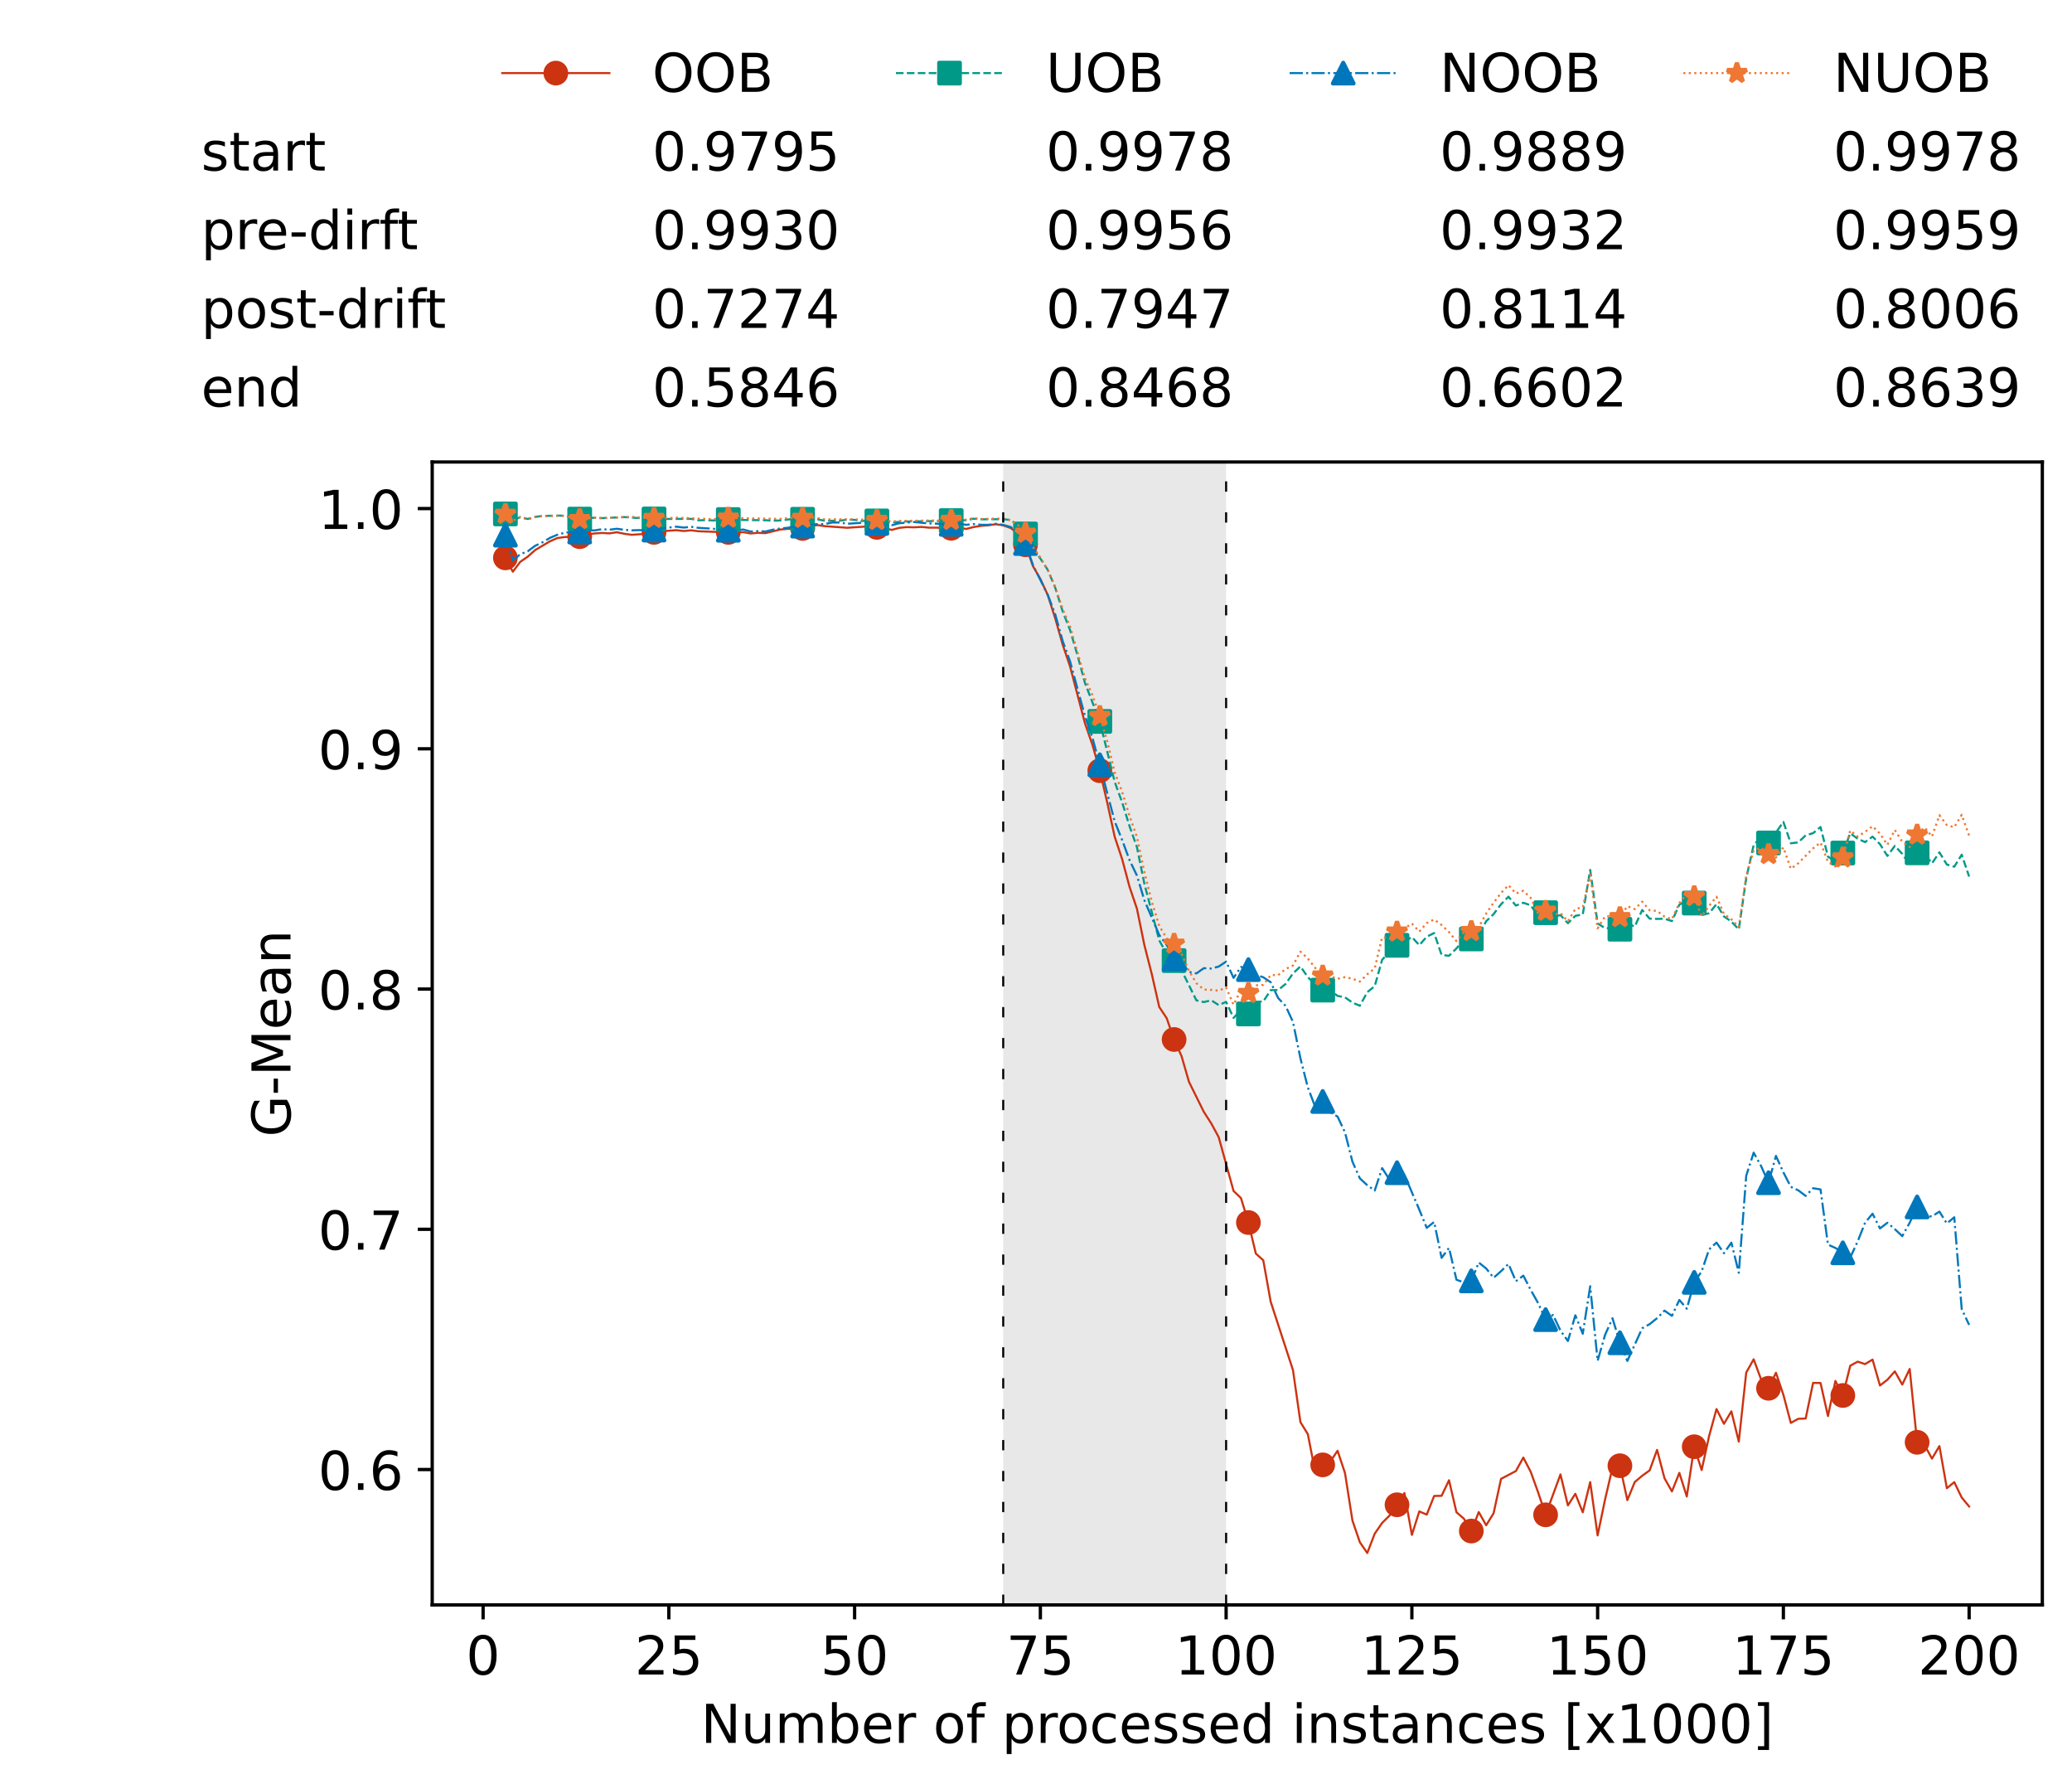 <?xml version="1.0" encoding="utf-8" standalone="no"?>
<!DOCTYPE svg PUBLIC "-//W3C//DTD SVG 1.1//EN"
  "http://www.w3.org/Graphics/SVG/1.1/DTD/svg11.dtd">
<!-- Created with matplotlib (https://matplotlib.org/) -->
<svg height="432.615pt" version="1.1" viewBox="0 0 502.65 432.615" width="502.65pt" xmlns="http://www.w3.org/2000/svg" xmlns:xlink="http://www.w3.org/1999/xlink">
 <defs>
  <style type="text/css">*{stroke-linecap:butt;stroke-linejoin:round;}</style>
 </defs>
 <g id="figure_1">
  <g id="patch_1">
   <path d="M 0 432.615 
L 502.65 432.615 
L 502.65 0 
L 0 0 
z
" style="fill:#ffffff;"/>
  </g>
  <g id="axes_1">
   <g id="patch_2">
    <path d="M 104.85 389.252 
L 495.45 389.252 
L 495.45 112.052 
L 104.85 112.052 
z
" style="fill:#ffffff;"/>
   </g>
   <g id="patch_3">
    <path clip-path="url(#p6050f70e3f)" d="M 297.446 389.252 
L 297.446 112.052 
L 243.372 112.052 
L 243.372 389.252 
z
" style="fill:#d3d3d3;opacity:0.5;"/>
   </g>
   <g id="matplotlib.axis_1">
    <g id="xtick_1">
     <g id="line2d_1">
      <defs>
       <path d="M 0 0 
L 0 3.5 
" id="ma36fdfd789" style="stroke:#000000;stroke-width:0.8;"/>
      </defs>
      <g>
       <use style="stroke:#000000;stroke-width:0.8;" x="117.197" xlink:href="#ma36fdfd789" y="389.252"/>
      </g>
     </g>
     <g id="text_1">
      <!-- 0 -->
      <g transform="translate(113.061 406.13)scale(0.13 -0.13)">
       <defs>
        <path d="M 31.781 66.406 
Q 24.172 66.406 20.328 58.906 
Q 16.5 51.422 16.5 36.375 
Q 16.5 21.391 20.328 13.891 
Q 24.172 6.391 31.781 6.391 
Q 39.453 6.391 43.281 13.891 
Q 47.125 21.391 47.125 36.375 
Q 47.125 51.422 43.281 58.906 
Q 39.453 66.406 31.781 66.406 
z
M 31.781 74.219 
Q 44.047 74.219 50.516 64.516 
Q 56.984 54.828 56.984 36.375 
Q 56.984 17.969 50.516 8.266 
Q 44.047 -1.422 31.781 -1.422 
Q 19.531 -1.422 13.062 8.266 
Q 6.594 17.969 6.594 36.375 
Q 6.594 54.828 13.062 64.516 
Q 19.531 74.219 31.781 74.219 
z
" id="DejaVuSans-48"/>
       </defs>
       <use xlink:href="#DejaVuSans-48"/>
      </g>
     </g>
    </g>
    <g id="xtick_2">
     <g id="line2d_2">
      <g>
       <use style="stroke:#000000;stroke-width:0.8;" x="162.259" xlink:href="#ma36fdfd789" y="389.252"/>
      </g>
     </g>
     <g id="text_2">
      <!-- 25 -->
      <g transform="translate(153.988 406.13)scale(0.13 -0.13)">
       <defs>
        <path d="M 19.188 8.297 
L 53.609 8.297 
L 53.609 0 
L 7.328 0 
L 7.328 8.297 
Q 12.938 14.109 22.625 23.891 
Q 32.328 33.688 34.812 36.531 
Q 39.547 41.844 41.422 45.531 
Q 43.312 49.219 43.312 52.781 
Q 43.312 58.594 39.234 62.25 
Q 35.156 65.922 28.609 65.922 
Q 23.969 65.922 18.812 64.312 
Q 13.672 62.703 7.812 59.422 
L 7.812 69.391 
Q 13.766 71.781 18.938 73 
Q 24.125 74.219 28.422 74.219 
Q 39.75 74.219 46.484 68.547 
Q 53.219 62.891 53.219 53.422 
Q 53.219 48.922 51.531 44.891 
Q 49.859 40.875 45.406 35.406 
Q 44.188 33.984 37.641 27.219 
Q 31.109 20.453 19.188 8.297 
z
" id="DejaVuSans-50"/>
        <path d="M 10.797 72.906 
L 49.516 72.906 
L 49.516 64.594 
L 19.828 64.594 
L 19.828 46.734 
Q 21.969 47.469 24.109 47.828 
Q 26.266 48.188 28.422 48.188 
Q 40.625 48.188 47.75 41.5 
Q 54.891 34.812 54.891 23.391 
Q 54.891 11.625 47.562 5.094 
Q 40.234 -1.422 26.906 -1.422 
Q 22.312 -1.422 17.547 -0.641 
Q 12.797 0.141 7.719 1.703 
L 7.719 11.625 
Q 12.109 9.234 16.797 8.062 
Q 21.484 6.891 26.703 6.891 
Q 35.156 6.891 40.078 11.328 
Q 45.016 15.766 45.016 23.391 
Q 45.016 31 40.078 35.438 
Q 35.156 39.891 26.703 39.891 
Q 22.75 39.891 18.812 39.016 
Q 14.891 38.141 10.797 36.281 
z
" id="DejaVuSans-53"/>
       </defs>
       <use xlink:href="#DejaVuSans-50"/>
       <use x="63.623" xlink:href="#DejaVuSans-53"/>
      </g>
     </g>
    </g>
    <g id="xtick_3">
     <g id="line2d_3">
      <g>
       <use style="stroke:#000000;stroke-width:0.8;" x="207.322" xlink:href="#ma36fdfd789" y="389.252"/>
      </g>
     </g>
     <g id="text_3">
      <!-- 50 -->
      <g transform="translate(199.05 406.13)scale(0.13 -0.13)">
       <use xlink:href="#DejaVuSans-53"/>
       <use x="63.623" xlink:href="#DejaVuSans-48"/>
      </g>
     </g>
    </g>
    <g id="xtick_4">
     <g id="line2d_4">
      <g>
       <use style="stroke:#000000;stroke-width:0.8;" x="252.384" xlink:href="#ma36fdfd789" y="389.252"/>
      </g>
     </g>
     <g id="text_4">
      <!-- 75 -->
      <g transform="translate(244.113 406.13)scale(0.13 -0.13)">
       <defs>
        <path d="M 8.203 72.906 
L 55.078 72.906 
L 55.078 68.703 
L 28.609 0 
L 18.312 0 
L 43.219 64.594 
L 8.203 64.594 
z
" id="DejaVuSans-55"/>
       </defs>
       <use xlink:href="#DejaVuSans-55"/>
       <use x="63.623" xlink:href="#DejaVuSans-53"/>
      </g>
     </g>
    </g>
    <g id="xtick_5">
     <g id="line2d_5">
      <g>
       <use style="stroke:#000000;stroke-width:0.8;" x="297.446" xlink:href="#ma36fdfd789" y="389.252"/>
      </g>
     </g>
     <g id="text_5">
      <!-- 100 -->
      <g transform="translate(285.039 406.13)scale(0.13 -0.13)">
       <defs>
        <path d="M 12.406 8.297 
L 28.516 8.297 
L 28.516 63.922 
L 10.984 60.406 
L 10.984 69.391 
L 28.422 72.906 
L 38.281 72.906 
L 38.281 8.297 
L 54.391 8.297 
L 54.391 0 
L 12.406 0 
z
" id="DejaVuSans-49"/>
       </defs>
       <use xlink:href="#DejaVuSans-49"/>
       <use x="63.623" xlink:href="#DejaVuSans-48"/>
       <use x="127.246" xlink:href="#DejaVuSans-48"/>
      </g>
     </g>
    </g>
    <g id="xtick_6">
     <g id="line2d_6">
      <g>
       <use style="stroke:#000000;stroke-width:0.8;" x="342.509" xlink:href="#ma36fdfd789" y="389.252"/>
      </g>
     </g>
     <g id="text_6">
      <!-- 125 -->
      <g transform="translate(330.102 406.13)scale(0.13 -0.13)">
       <use xlink:href="#DejaVuSans-49"/>
       <use x="63.623" xlink:href="#DejaVuSans-50"/>
       <use x="127.246" xlink:href="#DejaVuSans-53"/>
      </g>
     </g>
    </g>
    <g id="xtick_7">
     <g id="line2d_7">
      <g>
       <use style="stroke:#000000;stroke-width:0.8;" x="387.571" xlink:href="#ma36fdfd789" y="389.252"/>
      </g>
     </g>
     <g id="text_7">
      <!-- 150 -->
      <g transform="translate(375.164 406.13)scale(0.13 -0.13)">
       <use xlink:href="#DejaVuSans-49"/>
       <use x="63.623" xlink:href="#DejaVuSans-53"/>
       <use x="127.246" xlink:href="#DejaVuSans-48"/>
      </g>
     </g>
    </g>
    <g id="xtick_8">
     <g id="line2d_8">
      <g>
       <use style="stroke:#000000;stroke-width:0.8;" x="432.633" xlink:href="#ma36fdfd789" y="389.252"/>
      </g>
     </g>
     <g id="text_8">
      <!-- 175 -->
      <g transform="translate(420.226 406.13)scale(0.13 -0.13)">
       <use xlink:href="#DejaVuSans-49"/>
       <use x="63.623" xlink:href="#DejaVuSans-55"/>
       <use x="127.246" xlink:href="#DejaVuSans-53"/>
      </g>
     </g>
    </g>
    <g id="xtick_9">
     <g id="line2d_9">
      <g>
       <use style="stroke:#000000;stroke-width:0.8;" x="477.695" xlink:href="#ma36fdfd789" y="389.252"/>
      </g>
     </g>
     <g id="text_9">
      <!-- 200 -->
      <g transform="translate(465.289 406.13)scale(0.13 -0.13)">
       <use xlink:href="#DejaVuSans-50"/>
       <use x="63.623" xlink:href="#DejaVuSans-48"/>
       <use x="127.246" xlink:href="#DejaVuSans-48"/>
      </g>
     </g>
    </g>
    <g id="text_10">
     <!-- Number of processed instances [x1000] -->
     <g transform="translate(170.025 422.711)scale(0.13 -0.13)">
      <defs>
       <path d="M 9.812 72.906 
L 23.094 72.906 
L 55.422 11.922 
L 55.422 72.906 
L 64.984 72.906 
L 64.984 0 
L 51.703 0 
L 19.391 60.984 
L 19.391 0 
L 9.812 0 
z
" id="DejaVuSans-78"/>
       <path d="M 8.5 21.578 
L 8.5 54.688 
L 17.484 54.688 
L 17.484 21.922 
Q 17.484 14.156 20.5 10.266 
Q 23.531 6.391 29.594 6.391 
Q 36.859 6.391 41.078 11.031 
Q 45.312 15.672 45.312 23.688 
L 45.312 54.688 
L 54.297 54.688 
L 54.297 0 
L 45.312 0 
L 45.312 8.406 
Q 42.047 3.422 37.719 1 
Q 33.406 -1.422 27.688 -1.422 
Q 18.266 -1.422 13.375 4.438 
Q 8.5 10.297 8.5 21.578 
z
M 31.109 56 
z
" id="DejaVuSans-117"/>
       <path d="M 52 44.188 
Q 55.375 50.25 60.062 53.125 
Q 64.75 56 71.094 56 
Q 79.641 56 84.281 50.016 
Q 88.922 44.047 88.922 33.016 
L 88.922 0 
L 79.891 0 
L 79.891 32.719 
Q 79.891 40.578 77.094 44.375 
Q 74.312 48.188 68.609 48.188 
Q 61.625 48.188 57.562 43.547 
Q 53.516 38.922 53.516 30.906 
L 53.516 0 
L 44.484 0 
L 44.484 32.719 
Q 44.484 40.625 41.703 44.406 
Q 38.922 48.188 33.109 48.188 
Q 26.219 48.188 22.156 43.531 
Q 18.109 38.875 18.109 30.906 
L 18.109 0 
L 9.078 0 
L 9.078 54.688 
L 18.109 54.688 
L 18.109 46.188 
Q 21.188 51.219 25.484 53.609 
Q 29.781 56 35.688 56 
Q 41.656 56 45.828 52.969 
Q 50 49.953 52 44.188 
z
" id="DejaVuSans-109"/>
       <path d="M 48.688 27.297 
Q 48.688 37.203 44.609 42.844 
Q 40.531 48.484 33.406 48.484 
Q 26.266 48.484 22.188 42.844 
Q 18.109 37.203 18.109 27.297 
Q 18.109 17.391 22.188 11.75 
Q 26.266 6.109 33.406 6.109 
Q 40.531 6.109 44.609 11.75 
Q 48.688 17.391 48.688 27.297 
z
M 18.109 46.391 
Q 20.953 51.266 25.266 53.625 
Q 29.594 56 35.594 56 
Q 45.562 56 51.781 48.094 
Q 58.016 40.188 58.016 27.297 
Q 58.016 14.406 51.781 6.484 
Q 45.562 -1.422 35.594 -1.422 
Q 29.594 -1.422 25.266 0.953 
Q 20.953 3.328 18.109 8.203 
L 18.109 0 
L 9.078 0 
L 9.078 75.984 
L 18.109 75.984 
z
" id="DejaVuSans-98"/>
       <path d="M 56.203 29.594 
L 56.203 25.203 
L 14.891 25.203 
Q 15.484 15.922 20.484 11.062 
Q 25.484 6.203 34.422 6.203 
Q 39.594 6.203 44.453 7.469 
Q 49.312 8.734 54.109 11.281 
L 54.109 2.781 
Q 49.266 0.734 44.188 -0.344 
Q 39.109 -1.422 33.891 -1.422 
Q 20.797 -1.422 13.156 6.188 
Q 5.516 13.812 5.516 26.812 
Q 5.516 40.234 12.766 48.109 
Q 20.016 56 32.328 56 
Q 43.359 56 49.781 48.891 
Q 56.203 41.797 56.203 29.594 
z
M 47.219 32.234 
Q 47.125 39.594 43.094 43.984 
Q 39.062 48.391 32.422 48.391 
Q 24.906 48.391 20.391 44.141 
Q 15.875 39.891 15.188 32.172 
z
" id="DejaVuSans-101"/>
       <path d="M 41.109 46.297 
Q 39.594 47.172 37.812 47.578 
Q 36.031 48 33.891 48 
Q 26.266 48 22.188 43.047 
Q 18.109 38.094 18.109 28.812 
L 18.109 0 
L 9.078 0 
L 9.078 54.688 
L 18.109 54.688 
L 18.109 46.188 
Q 20.953 51.172 25.484 53.578 
Q 30.031 56 36.531 56 
Q 37.453 56 38.578 55.875 
Q 39.703 55.766 41.062 55.516 
z
" id="DejaVuSans-114"/>
       <path id="DejaVuSans-32"/>
       <path d="M 30.609 48.391 
Q 23.391 48.391 19.188 42.75 
Q 14.984 37.109 14.984 27.297 
Q 14.984 17.484 19.156 11.844 
Q 23.344 6.203 30.609 6.203 
Q 37.797 6.203 41.984 11.859 
Q 46.188 17.531 46.188 27.297 
Q 46.188 37.016 41.984 42.703 
Q 37.797 48.391 30.609 48.391 
z
M 30.609 56 
Q 42.328 56 49.016 48.375 
Q 55.719 40.766 55.719 27.297 
Q 55.719 13.875 49.016 6.219 
Q 42.328 -1.422 30.609 -1.422 
Q 18.844 -1.422 12.172 6.219 
Q 5.516 13.875 5.516 27.297 
Q 5.516 40.766 12.172 48.375 
Q 18.844 56 30.609 56 
z
" id="DejaVuSans-111"/>
       <path d="M 37.109 75.984 
L 37.109 68.5 
L 28.516 68.5 
Q 23.688 68.5 21.797 66.547 
Q 19.922 64.594 19.922 59.516 
L 19.922 54.688 
L 34.719 54.688 
L 34.719 47.703 
L 19.922 47.703 
L 19.922 0 
L 10.891 0 
L 10.891 47.703 
L 2.297 47.703 
L 2.297 54.688 
L 10.891 54.688 
L 10.891 58.5 
Q 10.891 67.625 15.141 71.797 
Q 19.391 75.984 28.609 75.984 
z
" id="DejaVuSans-102"/>
       <path d="M 18.109 8.203 
L 18.109 -20.797 
L 9.078 -20.797 
L 9.078 54.688 
L 18.109 54.688 
L 18.109 46.391 
Q 20.953 51.266 25.266 53.625 
Q 29.594 56 35.594 56 
Q 45.562 56 51.781 48.094 
Q 58.016 40.188 58.016 27.297 
Q 58.016 14.406 51.781 6.484 
Q 45.562 -1.422 35.594 -1.422 
Q 29.594 -1.422 25.266 0.953 
Q 20.953 3.328 18.109 8.203 
z
M 48.688 27.297 
Q 48.688 37.203 44.609 42.844 
Q 40.531 48.484 33.406 48.484 
Q 26.266 48.484 22.188 42.844 
Q 18.109 37.203 18.109 27.297 
Q 18.109 17.391 22.188 11.75 
Q 26.266 6.109 33.406 6.109 
Q 40.531 6.109 44.609 11.75 
Q 48.688 17.391 48.688 27.297 
z
" id="DejaVuSans-112"/>
       <path d="M 48.781 52.594 
L 48.781 44.188 
Q 44.969 46.297 41.141 47.344 
Q 37.312 48.391 33.406 48.391 
Q 24.656 48.391 19.812 42.844 
Q 14.984 37.312 14.984 27.297 
Q 14.984 17.281 19.812 11.734 
Q 24.656 6.203 33.406 6.203 
Q 37.312 6.203 41.141 7.25 
Q 44.969 8.297 48.781 10.406 
L 48.781 2.094 
Q 45.016 0.344 40.984 -0.531 
Q 36.969 -1.422 32.422 -1.422 
Q 20.062 -1.422 12.781 6.344 
Q 5.516 14.109 5.516 27.297 
Q 5.516 40.672 12.859 48.328 
Q 20.219 56 33.016 56 
Q 37.156 56 41.109 55.141 
Q 45.062 54.297 48.781 52.594 
z
" id="DejaVuSans-99"/>
       <path d="M 44.281 53.078 
L 44.281 44.578 
Q 40.484 46.531 36.375 47.5 
Q 32.281 48.484 27.875 48.484 
Q 21.188 48.484 17.844 46.438 
Q 14.5 44.391 14.5 40.281 
Q 14.5 37.156 16.891 35.375 
Q 19.281 33.594 26.516 31.984 
L 29.594 31.297 
Q 39.156 29.25 43.188 25.516 
Q 47.219 21.781 47.219 15.094 
Q 47.219 7.469 41.188 3.016 
Q 35.156 -1.422 24.609 -1.422 
Q 20.219 -1.422 15.453 -0.562 
Q 10.688 0.297 5.422 2 
L 5.422 11.281 
Q 10.406 8.688 15.234 7.391 
Q 20.062 6.109 24.812 6.109 
Q 31.156 6.109 34.562 8.281 
Q 37.984 10.453 37.984 14.406 
Q 37.984 18.062 35.516 20.016 
Q 33.062 21.969 24.703 23.781 
L 21.578 24.516 
Q 13.234 26.266 9.516 29.906 
Q 5.812 33.547 5.812 39.891 
Q 5.812 47.609 11.281 51.797 
Q 16.75 56 26.812 56 
Q 31.781 56 36.172 55.266 
Q 40.578 54.547 44.281 53.078 
z
" id="DejaVuSans-115"/>
       <path d="M 45.406 46.391 
L 45.406 75.984 
L 54.391 75.984 
L 54.391 0 
L 45.406 0 
L 45.406 8.203 
Q 42.578 3.328 38.25 0.953 
Q 33.938 -1.422 27.875 -1.422 
Q 17.969 -1.422 11.734 6.484 
Q 5.516 14.406 5.516 27.297 
Q 5.516 40.188 11.734 48.094 
Q 17.969 56 27.875 56 
Q 33.938 56 38.25 53.625 
Q 42.578 51.266 45.406 46.391 
z
M 14.797 27.297 
Q 14.797 17.391 18.875 11.75 
Q 22.953 6.109 30.078 6.109 
Q 37.203 6.109 41.297 11.75 
Q 45.406 17.391 45.406 27.297 
Q 45.406 37.203 41.297 42.844 
Q 37.203 48.484 30.078 48.484 
Q 22.953 48.484 18.875 42.844 
Q 14.797 37.203 14.797 27.297 
z
" id="DejaVuSans-100"/>
       <path d="M 9.422 54.688 
L 18.406 54.688 
L 18.406 0 
L 9.422 0 
z
M 9.422 75.984 
L 18.406 75.984 
L 18.406 64.594 
L 9.422 64.594 
z
" id="DejaVuSans-105"/>
       <path d="M 54.891 33.016 
L 54.891 0 
L 45.906 0 
L 45.906 32.719 
Q 45.906 40.484 42.875 44.328 
Q 39.844 48.188 33.797 48.188 
Q 26.516 48.188 22.312 43.547 
Q 18.109 38.922 18.109 30.906 
L 18.109 0 
L 9.078 0 
L 9.078 54.688 
L 18.109 54.688 
L 18.109 46.188 
Q 21.344 51.125 25.703 53.562 
Q 30.078 56 35.797 56 
Q 45.219 56 50.047 50.172 
Q 54.891 44.344 54.891 33.016 
z
" id="DejaVuSans-110"/>
       <path d="M 18.312 70.219 
L 18.312 54.688 
L 36.812 54.688 
L 36.812 47.703 
L 18.312 47.703 
L 18.312 18.016 
Q 18.312 11.328 20.141 9.422 
Q 21.969 7.516 27.594 7.516 
L 36.812 7.516 
L 36.812 0 
L 27.594 0 
Q 17.188 0 13.234 3.875 
Q 9.281 7.766 9.281 18.016 
L 9.281 47.703 
L 2.688 47.703 
L 2.688 54.688 
L 9.281 54.688 
L 9.281 70.219 
z
" id="DejaVuSans-116"/>
       <path d="M 34.281 27.484 
Q 23.391 27.484 19.188 25 
Q 14.984 22.516 14.984 16.5 
Q 14.984 11.719 18.141 8.906 
Q 21.297 6.109 26.703 6.109 
Q 34.188 6.109 38.703 11.406 
Q 43.219 16.703 43.219 25.484 
L 43.219 27.484 
z
M 52.203 31.203 
L 52.203 0 
L 43.219 0 
L 43.219 8.297 
Q 40.141 3.328 35.547 0.953 
Q 30.953 -1.422 24.312 -1.422 
Q 15.922 -1.422 10.953 3.297 
Q 6 8.016 6 15.922 
Q 6 25.141 12.172 29.828 
Q 18.359 34.516 30.609 34.516 
L 43.219 34.516 
L 43.219 35.406 
Q 43.219 41.609 39.141 45 
Q 35.062 48.391 27.688 48.391 
Q 23 48.391 18.547 47.266 
Q 14.109 46.141 10.016 43.891 
L 10.016 52.203 
Q 14.938 54.109 19.578 55.047 
Q 24.219 56 28.609 56 
Q 40.484 56 46.344 49.844 
Q 52.203 43.703 52.203 31.203 
z
" id="DejaVuSans-97"/>
       <path d="M 8.594 75.984 
L 29.297 75.984 
L 29.297 69 
L 17.578 69 
L 17.578 -6.203 
L 29.297 -6.203 
L 29.297 -13.188 
L 8.594 -13.188 
z
" id="DejaVuSans-91"/>
       <path d="M 54.891 54.688 
L 35.109 28.078 
L 55.906 0 
L 45.312 0 
L 29.391 21.484 
L 13.484 0 
L 2.875 0 
L 24.125 28.609 
L 4.688 54.688 
L 15.281 54.688 
L 29.781 35.203 
L 44.281 54.688 
z
" id="DejaVuSans-120"/>
       <path d="M 30.422 75.984 
L 30.422 -13.188 
L 9.719 -13.188 
L 9.719 -6.203 
L 21.391 -6.203 
L 21.391 69 
L 9.719 69 
L 9.719 75.984 
z
" id="DejaVuSans-93"/>
      </defs>
      <use xlink:href="#DejaVuSans-78"/>
      <use x="74.805" xlink:href="#DejaVuSans-117"/>
      <use x="138.184" xlink:href="#DejaVuSans-109"/>
      <use x="235.596" xlink:href="#DejaVuSans-98"/>
      <use x="299.072" xlink:href="#DejaVuSans-101"/>
      <use x="360.596" xlink:href="#DejaVuSans-114"/>
      <use x="401.709" xlink:href="#DejaVuSans-32"/>
      <use x="433.496" xlink:href="#DejaVuSans-111"/>
      <use x="494.678" xlink:href="#DejaVuSans-102"/>
      <use x="529.883" xlink:href="#DejaVuSans-32"/>
      <use x="561.67" xlink:href="#DejaVuSans-112"/>
      <use x="625.146" xlink:href="#DejaVuSans-114"/>
      <use x="664.01" xlink:href="#DejaVuSans-111"/>
      <use x="725.191" xlink:href="#DejaVuSans-99"/>
      <use x="780.172" xlink:href="#DejaVuSans-101"/>
      <use x="841.695" xlink:href="#DejaVuSans-115"/>
      <use x="893.795" xlink:href="#DejaVuSans-115"/>
      <use x="945.895" xlink:href="#DejaVuSans-101"/>
      <use x="1007.418" xlink:href="#DejaVuSans-100"/>
      <use x="1070.895" xlink:href="#DejaVuSans-32"/>
      <use x="1102.682" xlink:href="#DejaVuSans-105"/>
      <use x="1130.465" xlink:href="#DejaVuSans-110"/>
      <use x="1193.844" xlink:href="#DejaVuSans-115"/>
      <use x="1245.943" xlink:href="#DejaVuSans-116"/>
      <use x="1285.152" xlink:href="#DejaVuSans-97"/>
      <use x="1346.432" xlink:href="#DejaVuSans-110"/>
      <use x="1409.811" xlink:href="#DejaVuSans-99"/>
      <use x="1464.791" xlink:href="#DejaVuSans-101"/>
      <use x="1526.314" xlink:href="#DejaVuSans-115"/>
      <use x="1578.414" xlink:href="#DejaVuSans-32"/>
      <use x="1610.201" xlink:href="#DejaVuSans-91"/>
      <use x="1649.215" xlink:href="#DejaVuSans-120"/>
      <use x="1708.395" xlink:href="#DejaVuSans-49"/>
      <use x="1772.018" xlink:href="#DejaVuSans-48"/>
      <use x="1835.641" xlink:href="#DejaVuSans-48"/>
      <use x="1899.264" xlink:href="#DejaVuSans-48"/>
      <use x="1962.887" xlink:href="#DejaVuSans-93"/>
     </g>
    </g>
   </g>
   <g id="matplotlib.axis_2">
    <g id="ytick_1">
     <g id="line2d_10">
      <defs>
       <path d="M 0 0 
L -3.5 0 
" id="m69fdff549a" style="stroke:#000000;stroke-width:0.8;"/>
      </defs>
      <g>
       <use style="stroke:#000000;stroke-width:0.8;" x="104.85" xlink:href="#m69fdff549a" y="356.409"/>
      </g>
     </g>
     <g id="text_11">
      <!-- 0.6 -->
      <g transform="translate(77.176 361.348)scale(0.13 -0.13)">
       <defs>
        <path d="M 10.688 12.406 
L 21 12.406 
L 21 0 
L 10.688 0 
z
" id="DejaVuSans-46"/>
        <path d="M 33.016 40.375 
Q 26.375 40.375 22.484 35.828 
Q 18.609 31.297 18.609 23.391 
Q 18.609 15.531 22.484 10.953 
Q 26.375 6.391 33.016 6.391 
Q 39.656 6.391 43.531 10.953 
Q 47.406 15.531 47.406 23.391 
Q 47.406 31.297 43.531 35.828 
Q 39.656 40.375 33.016 40.375 
z
M 52.594 71.297 
L 52.594 62.312 
Q 48.875 64.062 45.094 64.984 
Q 41.312 65.922 37.594 65.922 
Q 27.828 65.922 22.672 59.328 
Q 17.531 52.734 16.797 39.406 
Q 19.672 43.656 24.016 45.922 
Q 28.375 48.188 33.594 48.188 
Q 44.578 48.188 50.953 41.516 
Q 57.328 34.859 57.328 23.391 
Q 57.328 12.156 50.688 5.359 
Q 44.047 -1.422 33.016 -1.422 
Q 20.359 -1.422 13.672 8.266 
Q 6.984 17.969 6.984 36.375 
Q 6.984 53.656 15.188 63.938 
Q 23.391 74.219 37.203 74.219 
Q 40.922 74.219 44.703 73.484 
Q 48.484 72.75 52.594 71.297 
z
" id="DejaVuSans-54"/>
       </defs>
       <use xlink:href="#DejaVuSans-48"/>
       <use x="63.623" xlink:href="#DejaVuSans-46"/>
       <use x="95.41" xlink:href="#DejaVuSans-54"/>
      </g>
     </g>
    </g>
    <g id="ytick_2">
     <g id="line2d_11">
      <g>
       <use style="stroke:#000000;stroke-width:0.8;" x="104.85" xlink:href="#m69fdff549a" y="298.143"/>
      </g>
     </g>
     <g id="text_12">
      <!-- 0.7 -->
      <g transform="translate(77.176 303.082)scale(0.13 -0.13)">
       <use xlink:href="#DejaVuSans-48"/>
       <use x="63.623" xlink:href="#DejaVuSans-46"/>
       <use x="95.41" xlink:href="#DejaVuSans-55"/>
      </g>
     </g>
    </g>
    <g id="ytick_3">
     <g id="line2d_12">
      <g>
       <use style="stroke:#000000;stroke-width:0.8;" x="104.85" xlink:href="#m69fdff549a" y="239.877"/>
      </g>
     </g>
     <g id="text_13">
      <!-- 0.8 -->
      <g transform="translate(77.176 244.816)scale(0.13 -0.13)">
       <defs>
        <path d="M 31.781 34.625 
Q 24.75 34.625 20.719 30.859 
Q 16.703 27.094 16.703 20.516 
Q 16.703 13.922 20.719 10.156 
Q 24.75 6.391 31.781 6.391 
Q 38.812 6.391 42.859 10.172 
Q 46.922 13.969 46.922 20.516 
Q 46.922 27.094 42.891 30.859 
Q 38.875 34.625 31.781 34.625 
z
M 21.922 38.812 
Q 15.578 40.375 12.031 44.719 
Q 8.5 49.078 8.5 55.328 
Q 8.5 64.062 14.719 69.141 
Q 20.953 74.219 31.781 74.219 
Q 42.672 74.219 48.875 69.141 
Q 55.078 64.062 55.078 55.328 
Q 55.078 49.078 51.531 44.719 
Q 48 40.375 41.703 38.812 
Q 48.828 37.156 52.797 32.312 
Q 56.781 27.484 56.781 20.516 
Q 56.781 9.906 50.312 4.234 
Q 43.844 -1.422 31.781 -1.422 
Q 19.734 -1.422 13.25 4.234 
Q 6.781 9.906 6.781 20.516 
Q 6.781 27.484 10.781 32.312 
Q 14.797 37.156 21.922 38.812 
z
M 18.312 54.391 
Q 18.312 48.734 21.844 45.562 
Q 25.391 42.391 31.781 42.391 
Q 38.141 42.391 41.719 45.562 
Q 45.312 48.734 45.312 54.391 
Q 45.312 60.062 41.719 63.234 
Q 38.141 66.406 31.781 66.406 
Q 25.391 66.406 21.844 63.234 
Q 18.312 60.062 18.312 54.391 
z
" id="DejaVuSans-56"/>
       </defs>
       <use xlink:href="#DejaVuSans-48"/>
       <use x="63.623" xlink:href="#DejaVuSans-46"/>
       <use x="95.41" xlink:href="#DejaVuSans-56"/>
      </g>
     </g>
    </g>
    <g id="ytick_4">
     <g id="line2d_13">
      <g>
       <use style="stroke:#000000;stroke-width:0.8;" x="104.85" xlink:href="#m69fdff549a" y="181.611"/>
      </g>
     </g>
     <g id="text_14">
      <!-- 0.9 -->
      <g transform="translate(77.176 186.55)scale(0.13 -0.13)">
       <defs>
        <path d="M 10.984 1.516 
L 10.984 10.5 
Q 14.703 8.734 18.5 7.812 
Q 22.312 6.891 25.984 6.891 
Q 35.75 6.891 40.891 13.453 
Q 46.047 20.016 46.781 33.406 
Q 43.953 29.203 39.594 26.953 
Q 35.25 24.703 29.984 24.703 
Q 19.047 24.703 12.672 31.312 
Q 6.297 37.938 6.297 49.422 
Q 6.297 60.641 12.938 67.422 
Q 19.578 74.219 30.609 74.219 
Q 43.266 74.219 49.922 64.516 
Q 56.594 54.828 56.594 36.375 
Q 56.594 19.141 48.406 8.859 
Q 40.234 -1.422 26.422 -1.422 
Q 22.703 -1.422 18.891 -0.688 
Q 15.094 0.047 10.984 1.516 
z
M 30.609 32.422 
Q 37.25 32.422 41.125 36.953 
Q 45.016 41.5 45.016 49.422 
Q 45.016 57.281 41.125 61.844 
Q 37.25 66.406 30.609 66.406 
Q 23.969 66.406 20.094 61.844 
Q 16.219 57.281 16.219 49.422 
Q 16.219 41.5 20.094 36.953 
Q 23.969 32.422 30.609 32.422 
z
" id="DejaVuSans-57"/>
       </defs>
       <use xlink:href="#DejaVuSans-48"/>
       <use x="63.623" xlink:href="#DejaVuSans-46"/>
       <use x="95.41" xlink:href="#DejaVuSans-57"/>
      </g>
     </g>
    </g>
    <g id="ytick_5">
     <g id="line2d_14">
      <g>
       <use style="stroke:#000000;stroke-width:0.8;" x="104.85" xlink:href="#m69fdff549a" y="123.345"/>
      </g>
     </g>
     <g id="text_15">
      <!-- 1.0 -->
      <g transform="translate(77.176 128.284)scale(0.13 -0.13)">
       <use xlink:href="#DejaVuSans-49"/>
       <use x="63.623" xlink:href="#DejaVuSans-46"/>
       <use x="95.41" xlink:href="#DejaVuSans-48"/>
      </g>
     </g>
    </g>
    <g id="text_16">
     <!-- G-Mean -->
     <g transform="translate(70.472 275.744)rotate(-90)scale(0.13 -0.13)">
      <defs>
       <path d="M 59.516 10.406 
L 59.516 29.984 
L 43.406 29.984 
L 43.406 38.094 
L 69.281 38.094 
L 69.281 6.781 
Q 63.578 2.734 56.688 0.656 
Q 49.812 -1.422 42 -1.422 
Q 24.906 -1.422 15.25 8.562 
Q 5.609 18.562 5.609 36.375 
Q 5.609 54.25 15.25 64.234 
Q 24.906 74.219 42 74.219 
Q 49.125 74.219 55.547 72.453 
Q 61.969 70.703 67.391 67.281 
L 67.391 56.781 
Q 61.922 61.422 55.766 63.766 
Q 49.609 66.109 42.828 66.109 
Q 29.438 66.109 22.719 58.641 
Q 16.016 51.172 16.016 36.375 
Q 16.016 21.625 22.719 14.156 
Q 29.438 6.688 42.828 6.688 
Q 48.047 6.688 52.141 7.594 
Q 56.25 8.5 59.516 10.406 
z
" id="DejaVuSans-71"/>
       <path d="M 4.891 31.391 
L 31.203 31.391 
L 31.203 23.391 
L 4.891 23.391 
z
" id="DejaVuSans-45"/>
       <path d="M 9.812 72.906 
L 24.516 72.906 
L 43.109 23.297 
L 61.812 72.906 
L 76.516 72.906 
L 76.516 0 
L 66.891 0 
L 66.891 64.016 
L 48.094 14.016 
L 38.188 14.016 
L 19.391 64.016 
L 19.391 0 
L 9.812 0 
z
" id="DejaVuSans-77"/>
      </defs>
      <use xlink:href="#DejaVuSans-71"/>
      <use x="77.49" xlink:href="#DejaVuSans-45"/>
      <use x="113.574" xlink:href="#DejaVuSans-77"/>
      <use x="199.854" xlink:href="#DejaVuSans-101"/>
      <use x="261.377" xlink:href="#DejaVuSans-97"/>
      <use x="322.656" xlink:href="#DejaVuSans-110"/>
     </g>
    </g>
   </g>
   <g id="line2d_15"/>
   <g id="line2d_16"/>
   <g id="line2d_17"/>
   <g id="line2d_18"/>
   <g id="line2d_19"/>
   <g id="line2d_20">
    <path clip-path="url(#p6050f70e3f)" d="M 122.605 135.301 
L 124.407 138.653 
L 126.21 136.267 
L 128.012 135.018 
L 129.815 133.411 
L 133.419 131.283 
L 135.222 130.494 
L 137.024 130.249 
L 140.629 130.158 
L 142.432 129.617 
L 144.234 129.376 
L 146.037 129.258 
L 147.839 129.358 
L 149.642 129.085 
L 151.444 129.457 
L 153.247 129.709 
L 156.852 129.463 
L 160.457 128.851 
L 164.062 128.589 
L 165.864 128.792 
L 167.667 128.626 
L 169.469 128.844 
L 178.482 129.184 
L 180.284 129.059 
L 182.087 129.383 
L 183.889 129.227 
L 185.692 129.307 
L 189.297 128.426 
L 191.099 128.273 
L 194.704 128.166 
L 196.507 127.665 
L 198.309 127.357 
L 200.112 127.611 
L 205.519 128.004 
L 210.927 127.645 
L 212.729 127.904 
L 214.532 128.033 
L 216.334 128.519 
L 218.137 128.025 
L 219.939 127.842 
L 221.742 127.891 
L 223.544 127.798 
L 225.347 127.974 
L 227.149 127.974 
L 230.754 128.124 
L 232.557 127.957 
L 234.359 128.288 
L 236.162 127.833 
L 237.964 127.535 
L 239.767 127.397 
L 241.569 127.143 
L 243.372 127.421 
L 245.174 128.06 
L 246.976 129.431 
L 248.779 132.128 
L 250.581 137.302 
L 252.384 140.422 
L 254.186 144.346 
L 255.989 149.967 
L 257.791 156.335 
L 259.594 161.655 
L 263.199 175.411 
L 265.001 180.598 
L 266.804 186.92 
L 268.606 194.654 
L 270.409 202.922 
L 272.211 208.336 
L 274.014 215.085 
L 275.816 220.404 
L 277.619 229.226 
L 279.421 236.278 
L 281.224 244.229 
L 283.026 246.94 
L 284.829 252.11 
L 286.631 256.142 
L 288.434 262.376 
L 292.039 269.668 
L 293.841 272.472 
L 295.644 275.793 
L 299.249 288.846 
L 301.051 290.584 
L 302.854 296.507 
L 304.656 304.04 
L 306.459 305.666 
L 308.261 315.723 
L 313.669 332.312 
L 315.471 344.909 
L 317.274 347.84 
L 319.076 357.083 
L 320.879 355.283 
L 322.681 354.524 
L 324.484 351.863 
L 326.286 357.268 
L 328.089 368.78 
L 329.891 374.044 
L 331.694 376.652 
L 333.496 371.966 
L 335.299 369.354 
L 337.101 367.563 
L 338.904 364.959 
L 340.706 362.117 
L 342.509 372.263 
L 344.311 366.569 
L 346.114 367.345 
L 347.916 362.817 
L 349.719 362.787 
L 351.521 359.007 
L 353.324 366.774 
L 355.126 368.328 
L 356.928 371.329 
L 358.731 366.727 
L 360.533 369.93 
L 362.336 367.013 
L 364.138 358.675 
L 367.743 356.782 
L 369.546 353.508 
L 371.348 356.985 
L 373.151 361.988 
L 374.953 367.396 
L 378.558 357.6 
L 380.361 365.114 
L 382.163 362.292 
L 383.966 366.782 
L 385.768 359.453 
L 387.571 372.389 
L 389.373 363.678 
L 391.176 355.971 
L 392.978 355.489 
L 394.781 363.831 
L 396.583 359.44 
L 398.386 357.918 
L 400.188 356.626 
L 401.991 351.647 
L 403.793 358.524 
L 405.596 361.715 
L 407.398 357.228 
L 409.201 362.953 
L 411.003 350.883 
L 412.806 356.541 
L 414.608 348.314 
L 416.411 341.745 
L 418.213 345.323 
L 420.016 342.295 
L 421.818 349.639 
L 423.621 332.895 
L 425.423 329.679 
L 427.226 334.548 
L 429.028 336.706 
L 430.831 332.944 
L 432.633 338.278 
L 434.436 345.103 
L 436.238 344.113 
L 438.041 344.039 
L 439.843 335.394 
L 441.646 335.426 
L 443.448 343.442 
L 445.251 334.935 
L 447.053 338.449 
L 448.856 331.239 
L 450.658 330.247 
L 452.461 330.839 
L 454.263 329.747 
L 456.066 336.032 
L 457.868 334.632 
L 459.671 332.608 
L 461.473 335.806 
L 463.276 332.017 
L 465.078 349.803 
L 466.881 350.488 
L 468.683 353.765 
L 470.485 350.722 
L 472.288 360.944 
L 474.09 359.472 
L 475.893 363.199 
L 477.695 365.374 
L 477.695 365.374 
" style="fill:none;stroke:#cc3311;stroke-linecap:square;stroke-width:0.5;"/>
    <defs>
     <path d="M 0 2.5 
C 0.663 2.5 1.299 2.237 1.768 1.768 
C 2.237 1.299 2.5 0.663 2.5 0 
C 2.5 -0.663 2.237 -1.299 1.768 -1.768 
C 1.299 -2.237 0.663 -2.5 0 -2.5 
C -0.663 -2.5 -1.299 -2.237 -1.768 -1.768 
C -2.237 -1.299 -2.5 -0.663 -2.5 0 
C -2.5 0.663 -2.237 1.299 -1.768 1.768 
C -1.299 2.237 -0.663 2.5 0 2.5 
z
" id="m8c6b5b76f6" style="stroke:#cc3311;"/>
    </defs>
    <g clip-path="url(#p6050f70e3f)">
     <use style="fill:#cc3311;stroke:#cc3311;" x="122.605" xlink:href="#m8c6b5b76f6" y="135.301"/>
     <use style="fill:#cc3311;stroke:#cc3311;" x="140.629" xlink:href="#m8c6b5b76f6" y="130.158"/>
     <use style="fill:#cc3311;stroke:#cc3311;" x="158.654" xlink:href="#m8c6b5b76f6" y="129.117"/>
     <use style="fill:#cc3311;stroke:#cc3311;" x="176.679" xlink:href="#m8c6b5b76f6" y="129.118"/>
     <use style="fill:#cc3311;stroke:#cc3311;" x="194.704" xlink:href="#m8c6b5b76f6" y="128.166"/>
     <use style="fill:#cc3311;stroke:#cc3311;" x="212.729" xlink:href="#m8c6b5b76f6" y="127.904"/>
     <use style="fill:#cc3311;stroke:#cc3311;" x="230.754" xlink:href="#m8c6b5b76f6" y="128.124"/>
     <use style="fill:#cc3311;stroke:#cc3311;" x="248.779" xlink:href="#m8c6b5b76f6" y="132.128"/>
     <use style="fill:#cc3311;stroke:#cc3311;" x="266.804" xlink:href="#m8c6b5b76f6" y="186.92"/>
     <use style="fill:#cc3311;stroke:#cc3311;" x="284.829" xlink:href="#m8c6b5b76f6" y="252.11"/>
     <use style="fill:#cc3311;stroke:#cc3311;" x="302.854" xlink:href="#m8c6b5b76f6" y="296.507"/>
     <use style="fill:#cc3311;stroke:#cc3311;" x="320.879" xlink:href="#m8c6b5b76f6" y="355.283"/>
     <use style="fill:#cc3311;stroke:#cc3311;" x="338.904" xlink:href="#m8c6b5b76f6" y="364.959"/>
     <use style="fill:#cc3311;stroke:#cc3311;" x="356.928" xlink:href="#m8c6b5b76f6" y="371.329"/>
     <use style="fill:#cc3311;stroke:#cc3311;" x="374.953" xlink:href="#m8c6b5b76f6" y="367.396"/>
     <use style="fill:#cc3311;stroke:#cc3311;" x="392.978" xlink:href="#m8c6b5b76f6" y="355.489"/>
     <use style="fill:#cc3311;stroke:#cc3311;" x="411.003" xlink:href="#m8c6b5b76f6" y="350.883"/>
     <use style="fill:#cc3311;stroke:#cc3311;" x="429.028" xlink:href="#m8c6b5b76f6" y="336.706"/>
     <use style="fill:#cc3311;stroke:#cc3311;" x="447.053" xlink:href="#m8c6b5b76f6" y="338.449"/>
     <use style="fill:#cc3311;stroke:#cc3311;" x="465.078" xlink:href="#m8c6b5b76f6" y="349.803"/>
    </g>
   </g>
   <g id="line2d_21"/>
   <g id="line2d_22"/>
   <g id="line2d_23"/>
   <g id="line2d_24"/>
   <g id="line2d_25">
    <path clip-path="url(#p6050f70e3f)" d="M 122.605 124.652 
L 124.407 126.254 
L 126.21 125.393 
L 128.012 125.866 
L 129.815 125.362 
L 131.617 125.132 
L 135.222 125.049 
L 137.024 125.075 
L 138.827 125.589 
L 140.629 125.895 
L 144.234 125.553 
L 146.037 125.663 
L 151.444 125.408 
L 155.049 125.652 
L 156.852 125.882 
L 167.667 125.84 
L 169.469 126.196 
L 171.272 126.147 
L 173.074 126.237 
L 176.679 126.015 
L 180.284 126.113 
L 185.692 126.175 
L 187.494 126.284 
L 189.297 126.226 
L 192.902 125.791 
L 194.704 125.938 
L 196.507 125.817 
L 198.309 125.956 
L 200.112 126.308 
L 203.717 126.293 
L 205.519 126.035 
L 207.322 126.084 
L 209.124 126.376 
L 210.927 126.194 
L 212.729 126.348 
L 214.532 126.331 
L 216.334 126.681 
L 219.939 126.479 
L 227.149 126.371 
L 234.359 126.169 
L 236.162 125.801 
L 237.964 125.951 
L 243.372 125.926 
L 245.174 126.114 
L 246.976 127.439 
L 248.779 129.506 
L 250.581 132.921 
L 252.384 135.47 
L 254.186 138.237 
L 255.989 142.539 
L 257.791 148.269 
L 259.594 152.822 
L 261.396 158.946 
L 263.199 165.634 
L 266.804 174.968 
L 270.409 189.613 
L 272.211 194.559 
L 274.014 200.377 
L 275.816 205.479 
L 277.619 214.361 
L 281.224 228.08 
L 283.026 231.319 
L 284.829 232.982 
L 286.631 235.303 
L 290.236 242.615 
L 292.039 243.042 
L 293.841 242.601 
L 295.644 243.767 
L 297.446 242.988 
L 299.249 246.886 
L 301.051 244.921 
L 302.854 245.908 
L 304.656 242.967 
L 306.459 242.897 
L 308.261 240.144 
L 310.064 240.122 
L 311.866 238.651 
L 313.669 236.093 
L 315.471 234.387 
L 317.274 236.989 
L 319.076 238.812 
L 320.879 240.139 
L 322.681 240.18 
L 324.484 241.539 
L 326.286 241.89 
L 328.089 243.163 
L 329.891 243.929 
L 331.694 240.632 
L 333.496 239.179 
L 335.299 232.766 
L 337.101 230.901 
L 338.904 229.259 
L 340.706 228.367 
L 342.509 227.261 
L 344.311 229.238 
L 346.114 227.185 
L 347.916 226.296 
L 349.719 231.619 
L 351.521 231.81 
L 353.324 230.03 
L 355.126 227.899 
L 356.928 227.726 
L 358.731 226.705 
L 360.533 223.436 
L 362.336 221.702 
L 364.138 219.315 
L 365.941 217.481 
L 367.743 219.634 
L 369.546 218.959 
L 371.348 219.57 
L 373.151 222.209 
L 374.953 221.364 
L 376.756 222.397 
L 378.558 221.936 
L 380.361 223.912 
L 382.163 222.128 
L 383.966 221.784 
L 385.768 210.98 
L 387.571 223.971 
L 389.373 225.113 
L 391.176 225.106 
L 392.978 225.363 
L 394.781 223.997 
L 396.583 224.722 
L 398.386 220.703 
L 400.188 222.802 
L 401.991 222.871 
L 403.793 222.818 
L 405.596 223.398 
L 407.398 219.419 
L 409.201 218.482 
L 411.003 219.024 
L 412.806 221.907 
L 414.608 221.493 
L 416.411 219.277 
L 418.213 222.26 
L 420.016 223.503 
L 421.818 225.418 
L 423.621 213.019 
L 425.423 204.97 
L 427.226 202.949 
L 429.028 204.447 
L 432.633 199.347 
L 434.436 204.527 
L 436.238 204.315 
L 438.041 202.597 
L 439.843 202.069 
L 441.646 200.578 
L 443.448 207.759 
L 445.251 208.93 
L 447.053 206.888 
L 448.856 202.085 
L 450.658 203.438 
L 452.461 204.231 
L 454.263 202.912 
L 456.066 204.735 
L 457.868 207.59 
L 459.671 205.162 
L 461.473 207.095 
L 463.276 209.698 
L 465.078 206.838 
L 466.881 207.09 
L 468.683 209.387 
L 470.485 206.724 
L 472.288 209.678 
L 474.09 210.214 
L 475.893 207.293 
L 477.695 212.6 
L 477.695 212.6 
" style="fill:none;stroke:#009988;stroke-dasharray:1.85,0.8;stroke-dashoffset:0;stroke-width:0.5;"/>
    <defs>
     <path d="M -2.5 2.5 
L 2.5 2.5 
L 2.5 -2.5 
L -2.5 -2.5 
z
" id="m754c8d4ed1" style="stroke:#009988;stroke-linejoin:miter;"/>
    </defs>
    <g clip-path="url(#p6050f70e3f)">
     <use style="fill:#009988;stroke:#009988;stroke-linejoin:miter;" x="122.605" xlink:href="#m754c8d4ed1" y="124.652"/>
     <use style="fill:#009988;stroke:#009988;stroke-linejoin:miter;" x="140.629" xlink:href="#m754c8d4ed1" y="125.895"/>
     <use style="fill:#009988;stroke:#009988;stroke-linejoin:miter;" x="158.654" xlink:href="#m754c8d4ed1" y="125.865"/>
     <use style="fill:#009988;stroke:#009988;stroke-linejoin:miter;" x="176.679" xlink:href="#m754c8d4ed1" y="126.015"/>
     <use style="fill:#009988;stroke:#009988;stroke-linejoin:miter;" x="194.704" xlink:href="#m754c8d4ed1" y="125.938"/>
     <use style="fill:#009988;stroke:#009988;stroke-linejoin:miter;" x="212.729" xlink:href="#m754c8d4ed1" y="126.348"/>
     <use style="fill:#009988;stroke:#009988;stroke-linejoin:miter;" x="230.754" xlink:href="#m754c8d4ed1" y="126.265"/>
     <use style="fill:#009988;stroke:#009988;stroke-linejoin:miter;" x="248.779" xlink:href="#m754c8d4ed1" y="129.506"/>
     <use style="fill:#009988;stroke:#009988;stroke-linejoin:miter;" x="266.804" xlink:href="#m754c8d4ed1" y="174.968"/>
     <use style="fill:#009988;stroke:#009988;stroke-linejoin:miter;" x="284.829" xlink:href="#m754c8d4ed1" y="232.982"/>
     <use style="fill:#009988;stroke:#009988;stroke-linejoin:miter;" x="302.854" xlink:href="#m754c8d4ed1" y="245.908"/>
     <use style="fill:#009988;stroke:#009988;stroke-linejoin:miter;" x="320.879" xlink:href="#m754c8d4ed1" y="240.139"/>
     <use style="fill:#009988;stroke:#009988;stroke-linejoin:miter;" x="338.904" xlink:href="#m754c8d4ed1" y="229.259"/>
     <use style="fill:#009988;stroke:#009988;stroke-linejoin:miter;" x="356.928" xlink:href="#m754c8d4ed1" y="227.726"/>
     <use style="fill:#009988;stroke:#009988;stroke-linejoin:miter;" x="374.953" xlink:href="#m754c8d4ed1" y="221.364"/>
     <use style="fill:#009988;stroke:#009988;stroke-linejoin:miter;" x="392.978" xlink:href="#m754c8d4ed1" y="225.363"/>
     <use style="fill:#009988;stroke:#009988;stroke-linejoin:miter;" x="411.003" xlink:href="#m754c8d4ed1" y="219.024"/>
     <use style="fill:#009988;stroke:#009988;stroke-linejoin:miter;" x="429.028" xlink:href="#m754c8d4ed1" y="204.447"/>
     <use style="fill:#009988;stroke:#009988;stroke-linejoin:miter;" x="447.053" xlink:href="#m754c8d4ed1" y="206.888"/>
     <use style="fill:#009988;stroke:#009988;stroke-linejoin:miter;" x="465.078" xlink:href="#m754c8d4ed1" y="206.838"/>
    </g>
   </g>
   <g id="line2d_26"/>
   <g id="line2d_27"/>
   <g id="line2d_28"/>
   <g id="line2d_29"/>
   <g id="line2d_30">
    <path clip-path="url(#p6050f70e3f)" d="M 122.605 129.787 
L 124.407 135.896 
L 126.21 134.429 
L 128.012 133.721 
L 129.815 132.373 
L 131.617 131.528 
L 133.419 130.45 
L 135.222 129.684 
L 137.024 129.195 
L 138.827 128.985 
L 140.629 129.042 
L 142.432 128.594 
L 144.234 128.648 
L 146.037 128.338 
L 147.839 128.477 
L 149.642 128.239 
L 151.444 128.502 
L 153.247 128.632 
L 155.049 128.566 
L 156.852 128.635 
L 158.654 128.564 
L 160.457 128.159 
L 164.062 127.735 
L 165.864 127.954 
L 167.667 127.772 
L 169.469 128.022 
L 173.074 128.243 
L 174.877 128.573 
L 178.482 128.669 
L 180.284 128.418 
L 182.087 128.913 
L 183.889 128.806 
L 185.692 128.903 
L 187.494 128.467 
L 189.297 128.172 
L 191.099 128.003 
L 192.902 127.689 
L 194.704 127.601 
L 196.507 127.273 
L 198.309 127.111 
L 200.112 127.093 
L 201.914 126.725 
L 203.717 126.725 
L 205.519 127.031 
L 210.927 126.672 
L 212.729 126.932 
L 214.532 127.061 
L 216.334 127.379 
L 218.137 126.901 
L 221.742 126.605 
L 225.347 126.961 
L 227.149 126.993 
L 228.952 127.149 
L 230.754 127.172 
L 232.557 126.973 
L 234.359 127.288 
L 236.162 127.104 
L 237.964 127.271 
L 239.767 127.287 
L 241.569 127.023 
L 243.372 127.302 
L 245.174 127.799 
L 246.976 129.309 
L 248.779 131.824 
L 250.581 137.012 
L 254.186 144.28 
L 255.989 148.989 
L 257.791 155.451 
L 259.594 160.436 
L 263.199 173.656 
L 265.001 178.903 
L 266.804 185.484 
L 270.409 199.208 
L 272.211 203.699 
L 274.014 208.607 
L 275.816 212.364 
L 277.619 218.349 
L 281.224 226.774 
L 283.026 229.174 
L 284.829 232.541 
L 286.631 233.351 
L 288.434 235.721 
L 290.236 236.089 
L 292.039 234.816 
L 293.841 234.899 
L 295.644 234.422 
L 297.446 233.224 
L 299.249 237.172 
L 301.051 234.518 
L 302.854 235.157 
L 304.656 236.431 
L 306.459 237.015 
L 308.261 238.224 
L 310.064 242.059 
L 311.866 243.956 
L 313.669 247.865 
L 315.471 256.674 
L 317.274 263.757 
L 319.076 268.496 
L 320.879 267.141 
L 322.681 269.74 
L 324.484 270.816 
L 326.286 274.642 
L 328.089 281.745 
L 329.891 285.798 
L 331.694 287.459 
L 333.496 288.748 
L 335.299 283.307 
L 337.101 286.14 
L 338.904 284.418 
L 340.706 284.953 
L 344.311 293.393 
L 346.114 297.798 
L 347.916 296.36 
L 349.719 305.078 
L 351.521 302.655 
L 353.324 310.378 
L 355.126 311.036 
L 356.928 310.65 
L 358.731 306.209 
L 360.533 307.649 
L 362.336 309.909 
L 364.138 308.306 
L 365.941 306.543 
L 367.743 310.748 
L 369.546 309.387 
L 371.348 312.868 
L 373.151 316.075 
L 374.953 320.055 
L 376.756 318.922 
L 378.558 322.712 
L 380.361 325.239 
L 382.163 319.001 
L 383.966 323.484 
L 385.768 311.959 
L 387.571 330.046 
L 389.373 323.77 
L 391.176 319.719 
L 392.978 325.662 
L 394.781 330.071 
L 398.386 322.145 
L 400.188 321.157 
L 401.991 319.703 
L 403.793 317.869 
L 405.596 319.139 
L 407.398 315.281 
L 409.201 317.408 
L 411.003 311.016 
L 412.806 308.339 
L 414.608 303.033 
L 416.411 301.366 
L 418.213 303.948 
L 420.016 301.381 
L 421.818 308.691 
L 423.621 285.145 
L 425.423 279.561 
L 427.226 282.804 
L 429.028 286.845 
L 430.831 280.34 
L 432.633 284.331 
L 434.436 287.845 
L 436.238 288.689 
L 438.041 290.046 
L 439.843 288.181 
L 441.646 288.482 
L 443.448 301.858 
L 445.251 302.669 
L 448.856 304.984 
L 450.658 301.076 
L 452.461 296.534 
L 454.263 294.36 
L 456.066 297.937 
L 457.868 296.562 
L 459.671 298.106 
L 461.473 299.805 
L 463.276 296.55 
L 465.078 292.725 
L 466.881 294.959 
L 468.683 295.021 
L 470.485 293.854 
L 472.288 296.733 
L 474.09 295.228 
L 475.893 317.473 
L 477.695 321.333 
L 477.695 321.333 
" style="fill:none;stroke:#0077bb;stroke-dasharray:3.2,0.8,0.5,0.8;stroke-dashoffset:0;stroke-width:0.5;"/>
    <defs>
     <path d="M 0 -2.5 
L -2.5 2.5 
L 2.5 2.5 
z
" id="m567b3e33f4" style="stroke:#0077bb;stroke-linejoin:miter;"/>
    </defs>
    <g clip-path="url(#p6050f70e3f)">
     <use style="fill:#0077bb;stroke:#0077bb;stroke-linejoin:miter;" x="122.605" xlink:href="#m567b3e33f4" y="129.787"/>
     <use style="fill:#0077bb;stroke:#0077bb;stroke-linejoin:miter;" x="140.629" xlink:href="#m567b3e33f4" y="129.042"/>
     <use style="fill:#0077bb;stroke:#0077bb;stroke-linejoin:miter;" x="158.654" xlink:href="#m567b3e33f4" y="128.564"/>
     <use style="fill:#0077bb;stroke:#0077bb;stroke-linejoin:miter;" x="176.679" xlink:href="#m567b3e33f4" y="128.603"/>
     <use style="fill:#0077bb;stroke:#0077bb;stroke-linejoin:miter;" x="194.704" xlink:href="#m567b3e33f4" y="127.601"/>
     <use style="fill:#0077bb;stroke:#0077bb;stroke-linejoin:miter;" x="212.729" xlink:href="#m567b3e33f4" y="126.932"/>
     <use style="fill:#0077bb;stroke:#0077bb;stroke-linejoin:miter;" x="230.754" xlink:href="#m567b3e33f4" y="127.172"/>
     <use style="fill:#0077bb;stroke:#0077bb;stroke-linejoin:miter;" x="248.779" xlink:href="#m567b3e33f4" y="131.824"/>
     <use style="fill:#0077bb;stroke:#0077bb;stroke-linejoin:miter;" x="266.804" xlink:href="#m567b3e33f4" y="185.484"/>
     <use style="fill:#0077bb;stroke:#0077bb;stroke-linejoin:miter;" x="284.829" xlink:href="#m567b3e33f4" y="232.541"/>
     <use style="fill:#0077bb;stroke:#0077bb;stroke-linejoin:miter;" x="302.854" xlink:href="#m567b3e33f4" y="235.157"/>
     <use style="fill:#0077bb;stroke:#0077bb;stroke-linejoin:miter;" x="320.879" xlink:href="#m567b3e33f4" y="267.141"/>
     <use style="fill:#0077bb;stroke:#0077bb;stroke-linejoin:miter;" x="338.904" xlink:href="#m567b3e33f4" y="284.418"/>
     <use style="fill:#0077bb;stroke:#0077bb;stroke-linejoin:miter;" x="356.928" xlink:href="#m567b3e33f4" y="310.65"/>
     <use style="fill:#0077bb;stroke:#0077bb;stroke-linejoin:miter;" x="374.953" xlink:href="#m567b3e33f4" y="320.055"/>
     <use style="fill:#0077bb;stroke:#0077bb;stroke-linejoin:miter;" x="392.978" xlink:href="#m567b3e33f4" y="325.662"/>
     <use style="fill:#0077bb;stroke:#0077bb;stroke-linejoin:miter;" x="411.003" xlink:href="#m567b3e33f4" y="311.016"/>
     <use style="fill:#0077bb;stroke:#0077bb;stroke-linejoin:miter;" x="429.028" xlink:href="#m567b3e33f4" y="286.845"/>
     <use style="fill:#0077bb;stroke:#0077bb;stroke-linejoin:miter;" x="447.053" xlink:href="#m567b3e33f4" y="303.849"/>
     <use style="fill:#0077bb;stroke:#0077bb;stroke-linejoin:miter;" x="465.078" xlink:href="#m567b3e33f4" y="292.725"/>
    </g>
   </g>
   <g id="line2d_31"/>
   <g id="line2d_32"/>
   <g id="line2d_33"/>
   <g id="line2d_34"/>
   <g id="line2d_35">
    <path clip-path="url(#p6050f70e3f)" d="M 122.605 124.652 
L 124.407 126.254 
L 126.21 125.502 
L 128.012 125.947 
L 129.815 125.427 
L 131.617 125.187 
L 135.222 125.09 
L 137.024 125.111 
L 138.827 125.621 
L 140.629 125.925 
L 144.234 125.578 
L 146.037 125.687 
L 151.444 125.427 
L 153.247 125.347 
L 156.852 125.635 
L 162.259 125.66 
L 164.062 125.544 
L 173.074 125.932 
L 174.877 125.67 
L 176.679 125.577 
L 182.087 125.72 
L 189.297 125.849 
L 192.902 125.522 
L 194.704 125.637 
L 196.507 125.5 
L 198.309 125.654 
L 200.112 125.974 
L 205.519 125.936 
L 209.124 126.001 
L 210.927 125.986 
L 212.729 126.139 
L 214.532 126.139 
L 216.334 126.489 
L 218.137 126.336 
L 227.149 126.223 
L 228.952 126.299 
L 232.557 126.07 
L 234.359 126.039 
L 236.162 125.688 
L 237.964 125.87 
L 243.372 125.732 
L 245.174 126.197 
L 246.976 127.371 
L 248.779 129.261 
L 250.581 132.659 
L 252.384 135.235 
L 254.186 138.221 
L 255.989 142.344 
L 257.791 147.714 
L 259.594 151.981 
L 263.199 164.507 
L 265.001 168.579 
L 266.804 173.688 
L 268.606 179.784 
L 270.409 187.321 
L 272.211 192.025 
L 274.014 197.889 
L 275.816 203.043 
L 277.619 211.531 
L 279.421 218.691 
L 281.224 224.573 
L 283.026 227.556 
L 284.829 228.915 
L 286.631 231.248 
L 288.434 235.458 
L 290.236 238.463 
L 292.039 240.003 
L 293.841 240.077 
L 295.644 240.279 
L 297.446 239.499 
L 299.249 243.695 
L 301.051 240.119 
L 302.854 240.859 
L 304.656 238.971 
L 306.459 238.888 
L 308.261 236.474 
L 310.064 236.512 
L 311.866 235.03 
L 313.669 234.163 
L 315.471 230.805 
L 317.274 232.468 
L 319.076 234.778 
L 320.879 236.634 
L 322.681 236.736 
L 324.484 237.395 
L 326.286 236.994 
L 328.089 237.366 
L 329.891 238.065 
L 331.694 236.291 
L 333.496 234.867 
L 335.299 227.317 
L 337.101 227.557 
L 338.904 225.959 
L 340.706 225.177 
L 342.509 223.99 
L 344.311 225.947 
L 346.114 223.866 
L 347.916 223.008 
L 349.719 224.351 
L 351.521 226.072 
L 353.324 228.249 
L 355.126 226.033 
L 356.928 225.85 
L 358.731 224.834 
L 360.533 221.566 
L 362.336 218.943 
L 364.138 216.577 
L 365.941 214.683 
L 367.743 216.707 
L 369.546 216.046 
L 371.348 217.776 
L 373.151 221.722 
L 374.953 220.925 
L 376.756 221.86 
L 378.558 221.449 
L 380.361 223.456 
L 382.163 220.454 
L 383.966 220.054 
L 385.768 212.132 
L 387.571 225.164 
L 389.373 222.236 
L 391.176 222.257 
L 392.978 222.461 
L 394.781 219.778 
L 396.583 220.49 
L 398.386 218.689 
L 400.188 220.782 
L 401.991 220.932 
L 403.793 222.312 
L 405.596 222.932 
L 407.398 219.029 
L 409.201 216.81 
L 411.003 217.373 
L 412.806 222.249 
L 414.608 219.705 
L 416.411 217.488 
L 418.213 221.644 
L 420.016 222.956 
L 421.818 224.801 
L 423.621 212.387 
L 425.423 206.264 
L 427.226 205.564 
L 429.028 207.172 
L 430.831 207.958 
L 432.633 205.53 
L 434.436 210.714 
L 436.238 209.395 
L 439.843 205.737 
L 441.646 204.343 
L 443.448 209.025 
L 445.251 210.149 
L 447.053 207.987 
L 448.856 201.413 
L 450.658 202.911 
L 452.461 201.742 
L 454.263 200.398 
L 456.066 202.191 
L 457.868 204.891 
L 459.671 201.303 
L 461.473 204.161 
L 463.276 205.43 
L 465.078 202.447 
L 466.881 200.668 
L 468.683 202.89 
L 470.485 197.719 
L 472.288 200.109 
L 474.09 200.643 
L 475.893 197.608 
L 477.695 202.672 
L 477.695 202.672 
" style="fill:none;stroke:#ee7733;stroke-dasharray:0.5,0.825;stroke-dashoffset:0;stroke-width:0.5;"/>
    <defs>
     <path d="M 0 -2.5 
L -0.561 -0.773 
L -2.378 -0.773 
L -0.908 0.295 
L -1.469 2.023 
L -0 0.955 
L 1.469 2.023 
L 0.908 0.295 
L 2.378 -0.773 
L 0.561 -0.773 
z
" id="m10d3208974" style="stroke:#ee7733;stroke-linejoin:bevel;"/>
    </defs>
    <g clip-path="url(#p6050f70e3f)">
     <use style="fill:#ee7733;stroke:#ee7733;stroke-linejoin:bevel;" x="122.605" xlink:href="#m10d3208974" y="124.652"/>
     <use style="fill:#ee7733;stroke:#ee7733;stroke-linejoin:bevel;" x="140.629" xlink:href="#m10d3208974" y="125.925"/>
     <use style="fill:#ee7733;stroke:#ee7733;stroke-linejoin:bevel;" x="158.654" xlink:href="#m10d3208974" y="125.65"/>
     <use style="fill:#ee7733;stroke:#ee7733;stroke-linejoin:bevel;" x="176.679" xlink:href="#m10d3208974" y="125.577"/>
     <use style="fill:#ee7733;stroke:#ee7733;stroke-linejoin:bevel;" x="194.704" xlink:href="#m10d3208974" y="125.637"/>
     <use style="fill:#ee7733;stroke:#ee7733;stroke-linejoin:bevel;" x="212.729" xlink:href="#m10d3208974" y="126.139"/>
     <use style="fill:#ee7733;stroke:#ee7733;stroke-linejoin:bevel;" x="230.754" xlink:href="#m10d3208974" y="126.135"/>
     <use style="fill:#ee7733;stroke:#ee7733;stroke-linejoin:bevel;" x="248.779" xlink:href="#m10d3208974" y="129.261"/>
     <use style="fill:#ee7733;stroke:#ee7733;stroke-linejoin:bevel;" x="266.804" xlink:href="#m10d3208974" y="173.688"/>
     <use style="fill:#ee7733;stroke:#ee7733;stroke-linejoin:bevel;" x="284.829" xlink:href="#m10d3208974" y="228.915"/>
     <use style="fill:#ee7733;stroke:#ee7733;stroke-linejoin:bevel;" x="302.854" xlink:href="#m10d3208974" y="240.859"/>
     <use style="fill:#ee7733;stroke:#ee7733;stroke-linejoin:bevel;" x="320.879" xlink:href="#m10d3208974" y="236.634"/>
     <use style="fill:#ee7733;stroke:#ee7733;stroke-linejoin:bevel;" x="338.904" xlink:href="#m10d3208974" y="225.959"/>
     <use style="fill:#ee7733;stroke:#ee7733;stroke-linejoin:bevel;" x="356.928" xlink:href="#m10d3208974" y="225.85"/>
     <use style="fill:#ee7733;stroke:#ee7733;stroke-linejoin:bevel;" x="374.953" xlink:href="#m10d3208974" y="220.925"/>
     <use style="fill:#ee7733;stroke:#ee7733;stroke-linejoin:bevel;" x="392.978" xlink:href="#m10d3208974" y="222.461"/>
     <use style="fill:#ee7733;stroke:#ee7733;stroke-linejoin:bevel;" x="411.003" xlink:href="#m10d3208974" y="217.373"/>
     <use style="fill:#ee7733;stroke:#ee7733;stroke-linejoin:bevel;" x="429.028" xlink:href="#m10d3208974" y="207.172"/>
     <use style="fill:#ee7733;stroke:#ee7733;stroke-linejoin:bevel;" x="447.053" xlink:href="#m10d3208974" y="207.987"/>
     <use style="fill:#ee7733;stroke:#ee7733;stroke-linejoin:bevel;" x="465.078" xlink:href="#m10d3208974" y="202.447"/>
    </g>
   </g>
   <g id="line2d_36"/>
   <g id="line2d_37"/>
   <g id="line2d_38"/>
   <g id="line2d_39"/>
   <g id="line2d_40">
    <path clip-path="url(#p6050f70e3f)" d="M 243.372 389.252 
L 243.372 112.052 
" style="fill:none;stroke:#000000;stroke-dasharray:2.5,5;stroke-dashoffset:0;stroke-width:0.5;"/>
   </g>
   <g id="line2d_41">
    <path clip-path="url(#p6050f70e3f)" d="M 297.446 389.252 
L 297.446 112.052 
" style="fill:none;stroke:#000000;stroke-dasharray:2.5,5;stroke-dashoffset:0;stroke-width:0.5;"/>
   </g>
   <g id="patch_4">
    <path d="M 104.85 389.252 
L 104.85 112.052 
" style="fill:none;stroke:#000000;stroke-linecap:square;stroke-linejoin:miter;stroke-width:0.8;"/>
   </g>
   <g id="patch_5">
    <path d="M 495.45 389.252 
L 495.45 112.052 
" style="fill:none;stroke:#000000;stroke-linecap:square;stroke-linejoin:miter;stroke-width:0.8;"/>
   </g>
   <g id="patch_6">
    <path d="M 104.85 389.252 
L 495.45 389.252 
" style="fill:none;stroke:#000000;stroke-linecap:square;stroke-linejoin:miter;stroke-width:0.8;"/>
   </g>
   <g id="patch_7">
    <path d="M 104.85 112.052 
L 495.45 112.052 
" style="fill:none;stroke:#000000;stroke-linecap:square;stroke-linejoin:miter;stroke-width:0.8;"/>
   </g>
   <g id="legend_1">
    <g id="line2d_42"/>
    <g id="line2d_43"/>
    <g id="text_17">
     <!--   -->
     <g transform="translate(48.8 22.278)scale(0.13 -0.13)">
      <use xlink:href="#DejaVuSans-32"/>
     </g>
    </g>
    <g id="line2d_44"/>
    <g id="line2d_45"/>
    <g id="text_18">
     <!-- start -->
     <g transform="translate(48.8 41.36)scale(0.13 -0.13)">
      <use xlink:href="#DejaVuSans-115"/>
      <use x="52.1" xlink:href="#DejaVuSans-116"/>
      <use x="91.309" xlink:href="#DejaVuSans-97"/>
      <use x="152.588" xlink:href="#DejaVuSans-114"/>
      <use x="193.701" xlink:href="#DejaVuSans-116"/>
     </g>
    </g>
    <g id="line2d_46"/>
    <g id="line2d_47"/>
    <g id="text_19">
     <!-- pre-dirft -->
     <g transform="translate(48.8 60.441)scale(0.13 -0.13)">
      <use xlink:href="#DejaVuSans-112"/>
      <use x="63.477" xlink:href="#DejaVuSans-114"/>
      <use x="102.34" xlink:href="#DejaVuSans-101"/>
      <use x="163.863" xlink:href="#DejaVuSans-45"/>
      <use x="199.947" xlink:href="#DejaVuSans-100"/>
      <use x="263.424" xlink:href="#DejaVuSans-105"/>
      <use x="291.207" xlink:href="#DejaVuSans-114"/>
      <use x="332.32" xlink:href="#DejaVuSans-102"/>
      <use x="365.775" xlink:href="#DejaVuSans-116"/>
     </g>
    </g>
    <g id="line2d_48"/>
    <g id="line2d_49"/>
    <g id="text_20">
     <!-- post-drift -->
     <g transform="translate(48.8 79.523)scale(0.13 -0.13)">
      <use xlink:href="#DejaVuSans-112"/>
      <use x="63.477" xlink:href="#DejaVuSans-111"/>
      <use x="124.658" xlink:href="#DejaVuSans-115"/>
      <use x="176.758" xlink:href="#DejaVuSans-116"/>
      <use x="215.967" xlink:href="#DejaVuSans-45"/>
      <use x="252.051" xlink:href="#DejaVuSans-100"/>
      <use x="315.527" xlink:href="#DejaVuSans-114"/>
      <use x="356.641" xlink:href="#DejaVuSans-105"/>
      <use x="384.424" xlink:href="#DejaVuSans-102"/>
      <use x="417.879" xlink:href="#DejaVuSans-116"/>
     </g>
    </g>
    <g id="line2d_50"/>
    <g id="line2d_51"/>
    <g id="text_21">
     <!-- end -->
     <g transform="translate(48.8 98.604)scale(0.13 -0.13)">
      <use xlink:href="#DejaVuSans-101"/>
      <use x="61.523" xlink:href="#DejaVuSans-110"/>
      <use x="124.902" xlink:href="#DejaVuSans-100"/>
     </g>
    </g>
    <g id="line2d_52">
     <path d="M 121.84 17.728 
L 147.84 17.728 
" style="fill:none;stroke:#cc3311;stroke-linecap:square;stroke-width:0.5;"/>
    </g>
    <g id="line2d_53">
     <g>
      <use style="fill:#cc3311;stroke:#cc3311;" x="134.84" xlink:href="#m8c6b5b76f6" y="17.728"/>
     </g>
    </g>
    <g id="text_22">
     <!-- OOB -->
     <g transform="translate(158.24 22.278)scale(0.13 -0.13)">
      <defs>
       <path d="M 39.406 66.219 
Q 28.656 66.219 22.328 58.203 
Q 16.016 50.203 16.016 36.375 
Q 16.016 22.609 22.328 14.594 
Q 28.656 6.594 39.406 6.594 
Q 50.141 6.594 56.422 14.594 
Q 62.703 22.609 62.703 36.375 
Q 62.703 50.203 56.422 58.203 
Q 50.141 66.219 39.406 66.219 
z
M 39.406 74.219 
Q 54.734 74.219 63.906 63.938 
Q 73.094 53.656 73.094 36.375 
Q 73.094 19.141 63.906 8.859 
Q 54.734 -1.422 39.406 -1.422 
Q 24.031 -1.422 14.812 8.828 
Q 5.609 19.094 5.609 36.375 
Q 5.609 53.656 14.812 63.938 
Q 24.031 74.219 39.406 74.219 
z
" id="DejaVuSans-79"/>
       <path d="M 19.672 34.812 
L 19.672 8.109 
L 35.5 8.109 
Q 43.453 8.109 47.281 11.406 
Q 51.125 14.703 51.125 21.484 
Q 51.125 28.328 47.281 31.562 
Q 43.453 34.812 35.5 34.812 
z
M 19.672 64.797 
L 19.672 42.828 
L 34.281 42.828 
Q 41.5 42.828 45.031 45.531 
Q 48.578 48.25 48.578 53.812 
Q 48.578 59.328 45.031 62.062 
Q 41.5 64.797 34.281 64.797 
z
M 9.812 72.906 
L 35.016 72.906 
Q 46.297 72.906 52.391 68.219 
Q 58.5 63.531 58.5 54.891 
Q 58.5 48.188 55.375 44.234 
Q 52.25 40.281 46.188 39.312 
Q 53.469 37.75 57.5 32.781 
Q 61.531 27.828 61.531 20.406 
Q 61.531 10.641 54.891 5.312 
Q 48.25 0 35.984 0 
L 9.812 0 
z
" id="DejaVuSans-66"/>
      </defs>
      <use xlink:href="#DejaVuSans-79"/>
      <use x="78.711" xlink:href="#DejaVuSans-79"/>
      <use x="157.422" xlink:href="#DejaVuSans-66"/>
     </g>
    </g>
    <g id="line2d_54"/>
    <g id="line2d_55"/>
    <g id="text_23">
     <!-- 0.9795 -->
     <g transform="translate(158.24 41.36)scale(0.13 -0.13)">
      <use xlink:href="#DejaVuSans-48"/>
      <use x="63.623" xlink:href="#DejaVuSans-46"/>
      <use x="95.41" xlink:href="#DejaVuSans-57"/>
      <use x="159.033" xlink:href="#DejaVuSans-55"/>
      <use x="222.656" xlink:href="#DejaVuSans-57"/>
      <use x="286.279" xlink:href="#DejaVuSans-53"/>
     </g>
    </g>
    <g id="line2d_56"/>
    <g id="line2d_57"/>
    <g id="text_24">
     <!-- 0.9930 -->
     <g transform="translate(158.24 60.441)scale(0.13 -0.13)">
      <defs>
       <path d="M 40.578 39.312 
Q 47.656 37.797 51.625 33 
Q 55.609 28.219 55.609 21.188 
Q 55.609 10.406 48.188 4.484 
Q 40.766 -1.422 27.094 -1.422 
Q 22.516 -1.422 17.656 -0.516 
Q 12.797 0.391 7.625 2.203 
L 7.625 11.719 
Q 11.719 9.328 16.594 8.109 
Q 21.484 6.891 26.812 6.891 
Q 36.078 6.891 40.938 10.547 
Q 45.797 14.203 45.797 21.188 
Q 45.797 27.641 41.281 31.266 
Q 36.766 34.906 28.719 34.906 
L 20.219 34.906 
L 20.219 43.016 
L 29.109 43.016 
Q 36.375 43.016 40.234 45.922 
Q 44.094 48.828 44.094 54.297 
Q 44.094 59.906 40.109 62.906 
Q 36.141 65.922 28.719 65.922 
Q 24.656 65.922 20.016 65.031 
Q 15.375 64.156 9.812 62.312 
L 9.812 71.094 
Q 15.438 72.656 20.344 73.438 
Q 25.25 74.219 29.594 74.219 
Q 40.828 74.219 47.359 69.109 
Q 53.906 64.016 53.906 55.328 
Q 53.906 49.266 50.438 45.094 
Q 46.969 40.922 40.578 39.312 
z
" id="DejaVuSans-51"/>
      </defs>
      <use xlink:href="#DejaVuSans-48"/>
      <use x="63.623" xlink:href="#DejaVuSans-46"/>
      <use x="95.41" xlink:href="#DejaVuSans-57"/>
      <use x="159.033" xlink:href="#DejaVuSans-57"/>
      <use x="222.656" xlink:href="#DejaVuSans-51"/>
      <use x="286.279" xlink:href="#DejaVuSans-48"/>
     </g>
    </g>
    <g id="line2d_58"/>
    <g id="line2d_59"/>
    <g id="text_25">
     <!-- 0.7274 -->
     <g transform="translate(158.24 79.523)scale(0.13 -0.13)">
      <defs>
       <path d="M 37.797 64.312 
L 12.891 25.391 
L 37.797 25.391 
z
M 35.203 72.906 
L 47.609 72.906 
L 47.609 25.391 
L 58.016 25.391 
L 58.016 17.188 
L 47.609 17.188 
L 47.609 0 
L 37.797 0 
L 37.797 17.188 
L 4.891 17.188 
L 4.891 26.703 
z
" id="DejaVuSans-52"/>
      </defs>
      <use xlink:href="#DejaVuSans-48"/>
      <use x="63.623" xlink:href="#DejaVuSans-46"/>
      <use x="95.41" xlink:href="#DejaVuSans-55"/>
      <use x="159.033" xlink:href="#DejaVuSans-50"/>
      <use x="222.656" xlink:href="#DejaVuSans-55"/>
      <use x="286.279" xlink:href="#DejaVuSans-52"/>
     </g>
    </g>
    <g id="line2d_60"/>
    <g id="line2d_61"/>
    <g id="text_26">
     <!-- 0.5846 -->
     <g transform="translate(158.24 98.604)scale(0.13 -0.13)">
      <use xlink:href="#DejaVuSans-48"/>
      <use x="63.623" xlink:href="#DejaVuSans-46"/>
      <use x="95.41" xlink:href="#DejaVuSans-53"/>
      <use x="159.033" xlink:href="#DejaVuSans-56"/>
      <use x="222.656" xlink:href="#DejaVuSans-52"/>
      <use x="286.279" xlink:href="#DejaVuSans-54"/>
     </g>
    </g>
    <g id="line2d_62">
     <path d="M 217.347 17.728 
L 243.347 17.728 
" style="fill:none;stroke:#009988;stroke-dasharray:1.85,0.8;stroke-dashoffset:0;stroke-width:0.5;"/>
    </g>
    <g id="line2d_63">
     <g>
      <use style="fill:#009988;stroke:#009988;stroke-linejoin:miter;" x="230.347" xlink:href="#m754c8d4ed1" y="17.728"/>
     </g>
    </g>
    <g id="text_27">
     <!-- UOB -->
     <g transform="translate(253.747 22.278)scale(0.13 -0.13)">
      <defs>
       <path d="M 8.688 72.906 
L 18.609 72.906 
L 18.609 28.609 
Q 18.609 16.891 22.844 11.734 
Q 27.094 6.594 36.625 6.594 
Q 46.094 6.594 50.344 11.734 
Q 54.594 16.891 54.594 28.609 
L 54.594 72.906 
L 64.5 72.906 
L 64.5 27.391 
Q 64.5 13.141 57.438 5.859 
Q 50.391 -1.422 36.625 -1.422 
Q 22.797 -1.422 15.734 5.859 
Q 8.688 13.141 8.688 27.391 
z
" id="DejaVuSans-85"/>
      </defs>
      <use xlink:href="#DejaVuSans-85"/>
      <use x="73.193" xlink:href="#DejaVuSans-79"/>
      <use x="151.904" xlink:href="#DejaVuSans-66"/>
     </g>
    </g>
    <g id="line2d_64"/>
    <g id="line2d_65"/>
    <g id="text_28">
     <!-- 0.9978 -->
     <g transform="translate(253.747 41.36)scale(0.13 -0.13)">
      <use xlink:href="#DejaVuSans-48"/>
      <use x="63.623" xlink:href="#DejaVuSans-46"/>
      <use x="95.41" xlink:href="#DejaVuSans-57"/>
      <use x="159.033" xlink:href="#DejaVuSans-57"/>
      <use x="222.656" xlink:href="#DejaVuSans-55"/>
      <use x="286.279" xlink:href="#DejaVuSans-56"/>
     </g>
    </g>
    <g id="line2d_66"/>
    <g id="line2d_67"/>
    <g id="text_29">
     <!-- 0.9956 -->
     <g transform="translate(253.747 60.441)scale(0.13 -0.13)">
      <use xlink:href="#DejaVuSans-48"/>
      <use x="63.623" xlink:href="#DejaVuSans-46"/>
      <use x="95.41" xlink:href="#DejaVuSans-57"/>
      <use x="159.033" xlink:href="#DejaVuSans-57"/>
      <use x="222.656" xlink:href="#DejaVuSans-53"/>
      <use x="286.279" xlink:href="#DejaVuSans-54"/>
     </g>
    </g>
    <g id="line2d_68"/>
    <g id="line2d_69"/>
    <g id="text_30">
     <!-- 0.7947 -->
     <g transform="translate(253.747 79.523)scale(0.13 -0.13)">
      <use xlink:href="#DejaVuSans-48"/>
      <use x="63.623" xlink:href="#DejaVuSans-46"/>
      <use x="95.41" xlink:href="#DejaVuSans-55"/>
      <use x="159.033" xlink:href="#DejaVuSans-57"/>
      <use x="222.656" xlink:href="#DejaVuSans-52"/>
      <use x="286.279" xlink:href="#DejaVuSans-55"/>
     </g>
    </g>
    <g id="line2d_70"/>
    <g id="line2d_71"/>
    <g id="text_31">
     <!-- 0.8468 -->
     <g transform="translate(253.747 98.604)scale(0.13 -0.13)">
      <use xlink:href="#DejaVuSans-48"/>
      <use x="63.623" xlink:href="#DejaVuSans-46"/>
      <use x="95.41" xlink:href="#DejaVuSans-56"/>
      <use x="159.033" xlink:href="#DejaVuSans-52"/>
      <use x="222.656" xlink:href="#DejaVuSans-54"/>
      <use x="286.279" xlink:href="#DejaVuSans-56"/>
     </g>
    </g>
    <g id="line2d_72">
     <path d="M 312.855 17.728 
L 338.855 17.728 
" style="fill:none;stroke:#0077bb;stroke-dasharray:3.2,0.8,0.5,0.8;stroke-dashoffset:0;stroke-width:0.5;"/>
    </g>
    <g id="line2d_73">
     <g>
      <use style="fill:#0077bb;stroke:#0077bb;stroke-linejoin:miter;" x="325.855" xlink:href="#m567b3e33f4" y="17.728"/>
     </g>
    </g>
    <g id="text_32">
     <!-- NOOB -->
     <g transform="translate(349.255 22.278)scale(0.13 -0.13)">
      <use xlink:href="#DejaVuSans-78"/>
      <use x="74.805" xlink:href="#DejaVuSans-79"/>
      <use x="153.516" xlink:href="#DejaVuSans-79"/>
      <use x="232.227" xlink:href="#DejaVuSans-66"/>
     </g>
    </g>
    <g id="line2d_74"/>
    <g id="line2d_75"/>
    <g id="text_33">
     <!-- 0.9889 -->
     <g transform="translate(349.255 41.36)scale(0.13 -0.13)">
      <use xlink:href="#DejaVuSans-48"/>
      <use x="63.623" xlink:href="#DejaVuSans-46"/>
      <use x="95.41" xlink:href="#DejaVuSans-57"/>
      <use x="159.033" xlink:href="#DejaVuSans-56"/>
      <use x="222.656" xlink:href="#DejaVuSans-56"/>
      <use x="286.279" xlink:href="#DejaVuSans-57"/>
     </g>
    </g>
    <g id="line2d_76"/>
    <g id="line2d_77"/>
    <g id="text_34">
     <!-- 0.9932 -->
     <g transform="translate(349.255 60.441)scale(0.13 -0.13)">
      <use xlink:href="#DejaVuSans-48"/>
      <use x="63.623" xlink:href="#DejaVuSans-46"/>
      <use x="95.41" xlink:href="#DejaVuSans-57"/>
      <use x="159.033" xlink:href="#DejaVuSans-57"/>
      <use x="222.656" xlink:href="#DejaVuSans-51"/>
      <use x="286.279" xlink:href="#DejaVuSans-50"/>
     </g>
    </g>
    <g id="line2d_78"/>
    <g id="line2d_79"/>
    <g id="text_35">
     <!-- 0.8114 -->
     <g transform="translate(349.255 79.523)scale(0.13 -0.13)">
      <use xlink:href="#DejaVuSans-48"/>
      <use x="63.623" xlink:href="#DejaVuSans-46"/>
      <use x="95.41" xlink:href="#DejaVuSans-56"/>
      <use x="159.033" xlink:href="#DejaVuSans-49"/>
      <use x="222.656" xlink:href="#DejaVuSans-49"/>
      <use x="286.279" xlink:href="#DejaVuSans-52"/>
     </g>
    </g>
    <g id="line2d_80"/>
    <g id="line2d_81"/>
    <g id="text_36">
     <!-- 0.6602 -->
     <g transform="translate(349.255 98.604)scale(0.13 -0.13)">
      <use xlink:href="#DejaVuSans-48"/>
      <use x="63.623" xlink:href="#DejaVuSans-46"/>
      <use x="95.41" xlink:href="#DejaVuSans-54"/>
      <use x="159.033" xlink:href="#DejaVuSans-54"/>
      <use x="222.656" xlink:href="#DejaVuSans-48"/>
      <use x="286.279" xlink:href="#DejaVuSans-50"/>
     </g>
    </g>
    <g id="line2d_82">
     <path d="M 408.362 17.728 
L 434.362 17.728 
" style="fill:none;stroke:#ee7733;stroke-dasharray:0.5,0.825;stroke-dashoffset:0;stroke-width:0.5;"/>
    </g>
    <g id="line2d_83">
     <g>
      <use style="fill:#ee7733;stroke:#ee7733;stroke-linejoin:bevel;" x="421.362" xlink:href="#m10d3208974" y="17.728"/>
     </g>
    </g>
    <g id="text_37">
     <!-- NUOB -->
     <g transform="translate(444.762 22.278)scale(0.13 -0.13)">
      <use xlink:href="#DejaVuSans-78"/>
      <use x="74.805" xlink:href="#DejaVuSans-85"/>
      <use x="147.998" xlink:href="#DejaVuSans-79"/>
      <use x="226.709" xlink:href="#DejaVuSans-66"/>
     </g>
    </g>
    <g id="line2d_84"/>
    <g id="line2d_85"/>
    <g id="text_38">
     <!-- 0.9978 -->
     <g transform="translate(444.762 41.36)scale(0.13 -0.13)">
      <use xlink:href="#DejaVuSans-48"/>
      <use x="63.623" xlink:href="#DejaVuSans-46"/>
      <use x="95.41" xlink:href="#DejaVuSans-57"/>
      <use x="159.033" xlink:href="#DejaVuSans-57"/>
      <use x="222.656" xlink:href="#DejaVuSans-55"/>
      <use x="286.279" xlink:href="#DejaVuSans-56"/>
     </g>
    </g>
    <g id="line2d_86"/>
    <g id="line2d_87"/>
    <g id="text_39">
     <!-- 0.9959 -->
     <g transform="translate(444.762 60.441)scale(0.13 -0.13)">
      <use xlink:href="#DejaVuSans-48"/>
      <use x="63.623" xlink:href="#DejaVuSans-46"/>
      <use x="95.41" xlink:href="#DejaVuSans-57"/>
      <use x="159.033" xlink:href="#DejaVuSans-57"/>
      <use x="222.656" xlink:href="#DejaVuSans-53"/>
      <use x="286.279" xlink:href="#DejaVuSans-57"/>
     </g>
    </g>
    <g id="line2d_88"/>
    <g id="line2d_89"/>
    <g id="text_40">
     <!-- 0.8006 -->
     <g transform="translate(444.762 79.523)scale(0.13 -0.13)">
      <use xlink:href="#DejaVuSans-48"/>
      <use x="63.623" xlink:href="#DejaVuSans-46"/>
      <use x="95.41" xlink:href="#DejaVuSans-56"/>
      <use x="159.033" xlink:href="#DejaVuSans-48"/>
      <use x="222.656" xlink:href="#DejaVuSans-48"/>
      <use x="286.279" xlink:href="#DejaVuSans-54"/>
     </g>
    </g>
    <g id="line2d_90"/>
    <g id="line2d_91"/>
    <g id="text_41">
     <!-- 0.8639 -->
     <g transform="translate(444.762 98.604)scale(0.13 -0.13)">
      <use xlink:href="#DejaVuSans-48"/>
      <use x="63.623" xlink:href="#DejaVuSans-46"/>
      <use x="95.41" xlink:href="#DejaVuSans-56"/>
      <use x="159.033" xlink:href="#DejaVuSans-54"/>
      <use x="222.656" xlink:href="#DejaVuSans-51"/>
      <use x="286.279" xlink:href="#DejaVuSans-57"/>
     </g>
    </g>
   </g>
  </g>
 </g>
 <defs>
  <clipPath id="p6050f70e3f">
   <rect height="277.2" width="390.6" x="104.85" y="112.052"/>
  </clipPath>
 </defs>
</svg>
